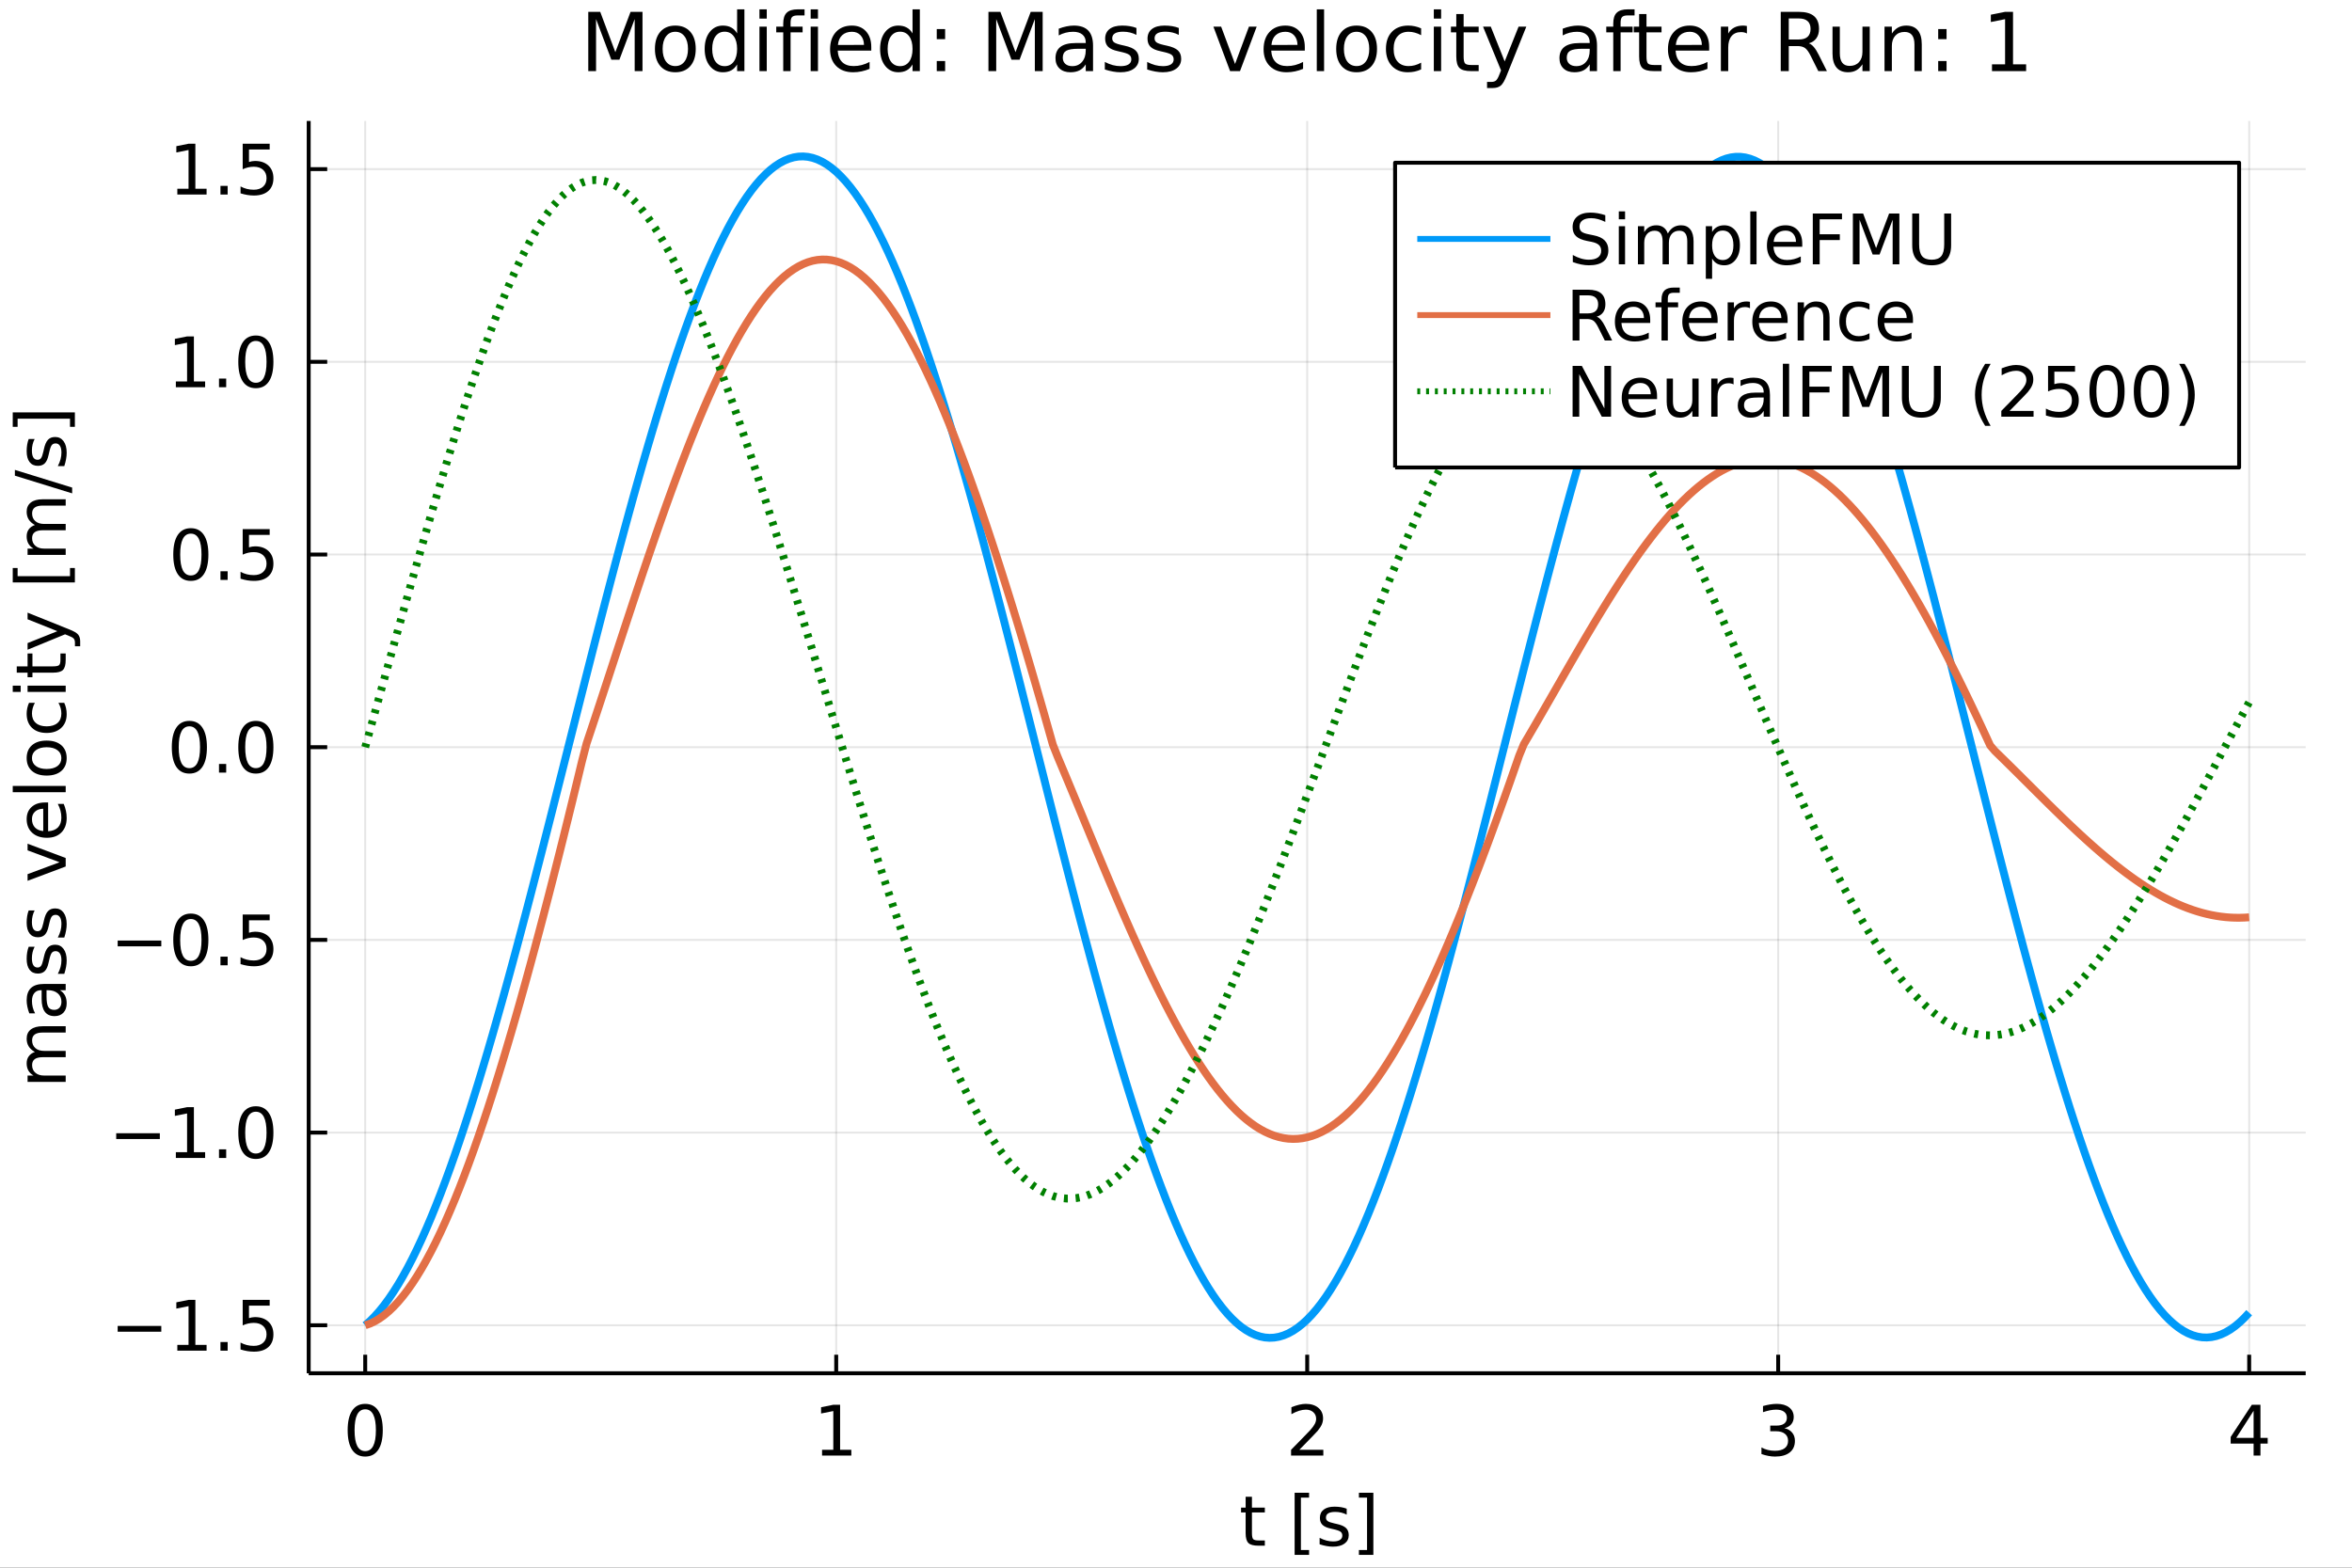 <?xml version="1.0" encoding="utf-8"?>
<svg xmlns="http://www.w3.org/2000/svg" xmlns:xlink="http://www.w3.org/1999/xlink" width="600" height="400" viewBox="0 0 2400 1600">
<rect x="0" y="0" width="2400" height="1600" fill="#333333" stroke="none"/>
<defs>
  <clipPath id="clip610">
    <rect x="0" y="0" width="2400" height="1600"/>
  </clipPath>
</defs>
<path clip-path="url(#clip610)" d="
M0 1600 L2400 1600 L2400 0 L0 0  Z
  " fill="#ffffff" fill-rule="evenodd" fill-opacity="1"/>
<defs>
  <clipPath id="clip611">
    <rect x="480" y="0" width="1681" height="1600"/>
  </clipPath>
</defs>
<path clip-path="url(#clip610)" d="
M314.996 1401.58 L2352.76 1401.58 L2352.76 123.472 L314.996 123.472  Z
  " fill="#ffffff" fill-rule="evenodd" fill-opacity="1"/>
<defs>
  <clipPath id="clip612">
    <rect x="314" y="123" width="2039" height="1279"/>
  </clipPath>
</defs>
<polyline clip-path="url(#clip612)" style="stroke:#000000; stroke-linecap:butt; stroke-linejoin:round; stroke-width:2; stroke-opacity:0.1; fill:none" points="
  372.668,1401.58 372.668,123.472 
  "/>
<polyline clip-path="url(#clip612)" style="stroke:#000000; stroke-linecap:butt; stroke-linejoin:round; stroke-width:2; stroke-opacity:0.1; fill:none" points="
  853.272,1401.58 853.272,123.472 
  "/>
<polyline clip-path="url(#clip612)" style="stroke:#000000; stroke-linecap:butt; stroke-linejoin:round; stroke-width:2; stroke-opacity:0.1; fill:none" points="
  1333.88,1401.58 1333.88,123.472 
  "/>
<polyline clip-path="url(#clip612)" style="stroke:#000000; stroke-linecap:butt; stroke-linejoin:round; stroke-width:2; stroke-opacity:0.1; fill:none" points="
  1814.48,1401.58 1814.48,123.472 
  "/>
<polyline clip-path="url(#clip612)" style="stroke:#000000; stroke-linecap:butt; stroke-linejoin:round; stroke-width:2; stroke-opacity:0.1; fill:none" points="
  2295.08,1401.58 2295.08,123.472 
  "/>
<polyline clip-path="url(#clip610)" style="stroke:#000000; stroke-linecap:butt; stroke-linejoin:round; stroke-width:4; stroke-opacity:1; fill:none" points="
  314.996,1401.58 2352.76,1401.58 
  "/>
<polyline clip-path="url(#clip610)" style="stroke:#000000; stroke-linecap:butt; stroke-linejoin:round; stroke-width:4; stroke-opacity:1; fill:none" points="
  372.668,1401.58 372.668,1382.68 
  "/>
<polyline clip-path="url(#clip610)" style="stroke:#000000; stroke-linecap:butt; stroke-linejoin:round; stroke-width:4; stroke-opacity:1; fill:none" points="
  853.272,1401.58 853.272,1382.68 
  "/>
<polyline clip-path="url(#clip610)" style="stroke:#000000; stroke-linecap:butt; stroke-linejoin:round; stroke-width:4; stroke-opacity:1; fill:none" points="
  1333.88,1401.58 1333.88,1382.68 
  "/>
<polyline clip-path="url(#clip610)" style="stroke:#000000; stroke-linecap:butt; stroke-linejoin:round; stroke-width:4; stroke-opacity:1; fill:none" points="
  1814.48,1401.58 1814.48,1382.68 
  "/>
<polyline clip-path="url(#clip610)" style="stroke:#000000; stroke-linecap:butt; stroke-linejoin:round; stroke-width:4; stroke-opacity:1; fill:none" points="
  2295.08,1401.58 2295.08,1382.68 
  "/>
<path clip-path="url(#clip610)" d="M372.668 1438.36 Q367.252 1438.36 364.509 1443.71 Q361.8 1449.02 361.8 1459.71 Q361.8 1470.37 364.509 1475.72 Q367.252 1481.03 372.668 1481.03 Q378.12 1481.03 380.828 1475.72 Q383.571 1470.37 383.571 1459.71 Q383.571 1449.02 380.828 1443.71 Q378.12 1438.36 372.668 1438.36 M372.668 1432.8 Q381.384 1432.8 385.967 1439.71 Q390.585 1446.59 390.585 1459.71 Q390.585 1472.8 385.967 1479.71 Q381.384 1486.59 372.668 1486.59 Q363.953 1486.59 359.335 1479.71 Q354.752 1472.8 354.752 1459.71 Q354.752 1446.59 359.335 1439.71 Q363.953 1432.8 372.668 1432.8 Z" fill="#000000" fill-rule="evenodd" fill-opacity="1" /><path clip-path="url(#clip610)" d="M838.845 1479.68 L850.303 1479.68 L850.303 1440.13 L837.838 1442.63 L837.838 1436.24 L850.234 1433.74 L857.248 1433.74 L857.248 1479.68 L868.706 1479.68 L868.706 1485.58 L838.845 1485.58 L838.845 1479.68 Z" fill="#000000" fill-rule="evenodd" fill-opacity="1" /><path clip-path="url(#clip610)" d="M1325.86 1479.68 L1350.33 1479.68 L1350.33 1485.58 L1317.42 1485.58 L1317.42 1479.68 Q1321.41 1475.55 1328.29 1468.6 Q1335.2 1461.62 1336.97 1459.61 Q1340.33 1455.82 1341.65 1453.22 Q1343.01 1450.58 1343.01 1448.05 Q1343.01 1443.91 1340.09 1441.31 Q1337.21 1438.71 1332.56 1438.71 Q1329.26 1438.71 1325.58 1439.85 Q1321.93 1441 1317.76 1443.32 L1317.76 1436.24 Q1322 1434.54 1325.68 1433.67 Q1329.36 1432.8 1332.42 1432.8 Q1340.47 1432.8 1345.26 1436.83 Q1350.06 1440.86 1350.06 1447.59 Q1350.06 1450.79 1348.84 1453.67 Q1347.66 1456.52 1344.5 1460.41 Q1343.63 1461.41 1338.98 1466.24 Q1334.33 1471.03 1325.86 1479.68 Z" fill="#000000" fill-rule="evenodd" fill-opacity="1" /><path clip-path="url(#clip610)" d="M1820.85 1457.63 Q1825.89 1458.7 1828.7 1462.11 Q1831.55 1465.51 1831.55 1470.51 Q1831.55 1478.18 1826.27 1482.39 Q1820.99 1486.59 1811.27 1486.59 Q1808 1486.59 1804.53 1485.93 Q1801.09 1485.3 1797.41 1484.02 L1797.41 1477.25 Q1800.33 1478.95 1803.8 1479.82 Q1807.27 1480.68 1811.06 1480.68 Q1817.66 1480.68 1821.09 1478.08 Q1824.57 1475.48 1824.57 1470.51 Q1824.57 1465.93 1821.34 1463.36 Q1818.14 1460.75 1812.41 1460.75 L1806.37 1460.75 L1806.37 1454.99 L1812.69 1454.99 Q1817.87 1454.99 1820.61 1452.94 Q1823.35 1450.86 1823.35 1446.97 Q1823.35 1442.98 1820.5 1440.86 Q1817.69 1438.71 1812.41 1438.71 Q1809.53 1438.71 1806.23 1439.33 Q1802.93 1439.96 1798.98 1441.27 L1798.98 1435.02 Q1802.97 1433.91 1806.44 1433.36 Q1809.95 1432.8 1813.04 1432.8 Q1821.02 1432.8 1825.68 1436.45 Q1830.33 1440.06 1830.33 1446.24 Q1830.33 1450.55 1827.87 1453.53 Q1825.4 1456.48 1820.85 1457.63 Z" fill="#000000" fill-rule="evenodd" fill-opacity="1" /><path clip-path="url(#clip610)" d="M2299.6 1439.85 L2281.89 1467.52 L2299.6 1467.52 L2299.6 1439.85 M2297.76 1433.74 L2306.58 1433.74 L2306.58 1467.52 L2313.97 1467.52 L2313.97 1473.36 L2306.58 1473.36 L2306.58 1485.58 L2299.6 1485.58 L2299.6 1473.36 L2276.19 1473.36 L2276.19 1466.59 L2297.76 1433.74 Z" fill="#000000" fill-rule="evenodd" fill-opacity="1" /><path clip-path="url(#clip610)" d="M1277.49 1527.62 L1277.49 1538.66 L1290.65 1538.66 L1290.65 1543.62 L1277.49 1543.62 L1277.49 1564.74 Q1277.49 1569.49 1278.77 1570.85 Q1280.09 1572.2 1284.08 1572.2 L1290.65 1572.2 L1290.65 1577.55 L1284.08 1577.55 Q1276.69 1577.55 1273.88 1574.8 Q1271.06 1572.03 1271.06 1564.74 L1271.06 1543.62 L1266.38 1543.62 L1266.38 1538.66 L1271.06 1538.66 L1271.06 1527.62 L1277.49 1527.62 Z" fill="#000000" fill-rule="evenodd" fill-opacity="1" /><path clip-path="url(#clip610)" d="M1321.06 1523.52 L1335.79 1523.52 L1335.79 1528.49 L1327.45 1528.49 L1327.45 1581.96 L1335.79 1581.96 L1335.79 1586.92 L1321.06 1586.92 L1321.06 1523.52 Z" fill="#000000" fill-rule="evenodd" fill-opacity="1" /><path clip-path="url(#clip610)" d="M1374.19 1539.8 L1374.19 1545.85 Q1371.48 1544.46 1368.56 1543.76 Q1365.65 1543.07 1362.52 1543.07 Q1357.76 1543.07 1355.37 1544.53 Q1353.01 1545.99 1353.01 1548.9 Q1353.01 1551.12 1354.71 1552.41 Q1356.41 1553.66 1361.55 1554.8 L1363.74 1555.29 Q1370.54 1556.75 1373.39 1559.42 Q1376.27 1562.06 1376.27 1566.82 Q1376.27 1572.24 1371.97 1575.4 Q1367.7 1578.55 1360.2 1578.55 Q1357.07 1578.55 1353.67 1577.93 Q1350.3 1577.34 1346.55 1576.12 L1346.55 1569.53 Q1350.09 1571.37 1353.53 1572.3 Q1356.97 1573.21 1360.33 1573.21 Q1364.85 1573.21 1367.28 1571.68 Q1369.71 1570.12 1369.71 1567.3 Q1369.71 1564.7 1367.94 1563.31 Q1366.2 1561.92 1360.26 1560.64 L1358.04 1560.12 Q1352.11 1558.87 1349.47 1556.3 Q1346.83 1553.69 1346.83 1549.18 Q1346.83 1543.69 1350.72 1540.71 Q1354.6 1537.72 1361.76 1537.72 Q1365.3 1537.72 1368.42 1538.24 Q1371.55 1538.76 1374.19 1539.8 Z" fill="#000000" fill-rule="evenodd" fill-opacity="1" /><path clip-path="url(#clip610)" d="M1401.38 1523.52 L1401.38 1586.92 L1386.65 1586.92 L1386.65 1581.96 L1394.95 1581.96 L1394.95 1528.49 L1386.65 1528.49 L1386.65 1523.52 L1401.38 1523.52 Z" fill="#000000" fill-rule="evenodd" fill-opacity="1" /><polyline clip-path="url(#clip612)" style="stroke:#000000; stroke-linecap:butt; stroke-linejoin:round; stroke-width:2; stroke-opacity:0.1; fill:none" points="
  314.996,1352.59 2352.76,1352.59 
  "/>
<polyline clip-path="url(#clip612)" style="stroke:#000000; stroke-linecap:butt; stroke-linejoin:round; stroke-width:2; stroke-opacity:0.1; fill:none" points="
  314.996,1155.93 2352.76,1155.93 
  "/>
<polyline clip-path="url(#clip612)" style="stroke:#000000; stroke-linecap:butt; stroke-linejoin:round; stroke-width:2; stroke-opacity:0.1; fill:none" points="
  314.996,959.265 2352.76,959.265 
  "/>
<polyline clip-path="url(#clip612)" style="stroke:#000000; stroke-linecap:butt; stroke-linejoin:round; stroke-width:2; stroke-opacity:0.1; fill:none" points="
  314.996,762.603 2352.76,762.603 
  "/>
<polyline clip-path="url(#clip612)" style="stroke:#000000; stroke-linecap:butt; stroke-linejoin:round; stroke-width:2; stroke-opacity:0.1; fill:none" points="
  314.996,565.941 2352.76,565.941 
  "/>
<polyline clip-path="url(#clip612)" style="stroke:#000000; stroke-linecap:butt; stroke-linejoin:round; stroke-width:2; stroke-opacity:0.1; fill:none" points="
  314.996,369.278 2352.76,369.278 
  "/>
<polyline clip-path="url(#clip612)" style="stroke:#000000; stroke-linecap:butt; stroke-linejoin:round; stroke-width:2; stroke-opacity:0.1; fill:none" points="
  314.996,172.616 2352.76,172.616 
  "/>
<polyline clip-path="url(#clip610)" style="stroke:#000000; stroke-linecap:butt; stroke-linejoin:round; stroke-width:4; stroke-opacity:1; fill:none" points="
  314.996,1401.58 314.996,123.472 
  "/>
<polyline clip-path="url(#clip610)" style="stroke:#000000; stroke-linecap:butt; stroke-linejoin:round; stroke-width:4; stroke-opacity:1; fill:none" points="
  314.996,1352.59 333.894,1352.59 
  "/>
<polyline clip-path="url(#clip610)" style="stroke:#000000; stroke-linecap:butt; stroke-linejoin:round; stroke-width:4; stroke-opacity:1; fill:none" points="
  314.996,1155.93 333.894,1155.93 
  "/>
<polyline clip-path="url(#clip610)" style="stroke:#000000; stroke-linecap:butt; stroke-linejoin:round; stroke-width:4; stroke-opacity:1; fill:none" points="
  314.996,959.265 333.894,959.265 
  "/>
<polyline clip-path="url(#clip610)" style="stroke:#000000; stroke-linecap:butt; stroke-linejoin:round; stroke-width:4; stroke-opacity:1; fill:none" points="
  314.996,762.603 333.894,762.603 
  "/>
<polyline clip-path="url(#clip610)" style="stroke:#000000; stroke-linecap:butt; stroke-linejoin:round; stroke-width:4; stroke-opacity:1; fill:none" points="
  314.996,565.941 333.894,565.941 
  "/>
<polyline clip-path="url(#clip610)" style="stroke:#000000; stroke-linecap:butt; stroke-linejoin:round; stroke-width:4; stroke-opacity:1; fill:none" points="
  314.996,369.278 333.894,369.278 
  "/>
<polyline clip-path="url(#clip610)" style="stroke:#000000; stroke-linecap:butt; stroke-linejoin:round; stroke-width:4; stroke-opacity:1; fill:none" points="
  314.996,172.616 333.894,172.616 
  "/>
<path clip-path="url(#clip610)" d="M120.073 1353.27 L164.587 1353.27 L164.587 1359.17 L120.073 1359.17 L120.073 1353.27 Z" fill="#000000" fill-rule="evenodd" fill-opacity="1" /><path clip-path="url(#clip610)" d="M180.941 1372.61 L192.399 1372.61 L192.399 1333.06 L179.934 1335.56 L179.934 1329.17 L192.33 1326.67 L199.344 1326.67 L199.344 1372.61 L210.802 1372.61 L210.802 1378.51 L180.941 1378.51 L180.941 1372.61 Z" fill="#000000" fill-rule="evenodd" fill-opacity="1" /><path clip-path="url(#clip610)" d="M224.968 1369.69 L232.295 1369.69 L232.295 1378.51 L224.968 1378.51 L224.968 1369.69 Z" fill="#000000" fill-rule="evenodd" fill-opacity="1" /><path clip-path="url(#clip610)" d="M247.642 1326.67 L275.177 1326.67 L275.177 1332.57 L254.066 1332.57 L254.066 1345.28 Q255.593 1344.76 257.121 1344.52 Q258.649 1344.24 260.177 1344.24 Q268.857 1344.24 273.927 1349 Q278.996 1353.75 278.996 1361.88 Q278.996 1370.25 273.788 1374.9 Q268.579 1379.52 259.1 1379.52 Q255.836 1379.52 252.434 1378.96 Q249.066 1378.41 245.454 1377.29 L245.454 1370.25 Q248.579 1371.95 251.913 1372.78 Q255.246 1373.61 258.961 1373.61 Q264.968 1373.61 268.475 1370.45 Q271.982 1367.29 271.982 1361.88 Q271.982 1356.46 268.475 1353.3 Q264.968 1350.14 258.961 1350.14 Q256.149 1350.14 253.336 1350.77 Q250.559 1351.39 247.642 1352.71 L247.642 1326.67 Z" fill="#000000" fill-rule="evenodd" fill-opacity="1" /><path clip-path="url(#clip610)" d="M118.58 1156.6 L163.094 1156.6 L163.094 1162.51 L118.58 1162.51 L118.58 1156.6 Z" fill="#000000" fill-rule="evenodd" fill-opacity="1" /><path clip-path="url(#clip610)" d="M179.448 1175.94 L190.906 1175.94 L190.906 1136.4 L178.441 1138.9 L178.441 1132.51 L190.837 1130.01 L197.851 1130.01 L197.851 1175.94 L209.309 1175.94 L209.309 1181.85 L179.448 1181.85 L179.448 1175.94 Z" fill="#000000" fill-rule="evenodd" fill-opacity="1" /><path clip-path="url(#clip610)" d="M223.475 1173.03 L230.802 1173.03 L230.802 1181.85 L223.475 1181.85 L223.475 1173.03 Z" fill="#000000" fill-rule="evenodd" fill-opacity="1" /><path clip-path="url(#clip610)" d="M261.079 1134.63 Q255.663 1134.63 252.92 1139.97 Q250.211 1145.28 250.211 1155.98 Q250.211 1166.64 252.92 1171.99 Q255.663 1177.3 261.079 1177.3 Q266.531 1177.3 269.239 1171.99 Q271.982 1166.64 271.982 1155.98 Q271.982 1145.28 269.239 1139.97 Q266.531 1134.63 261.079 1134.63 M261.079 1129.07 Q269.795 1129.07 274.378 1135.98 Q278.996 1142.85 278.996 1155.98 Q278.996 1169.07 274.378 1175.98 Q269.795 1182.85 261.079 1182.85 Q252.364 1182.85 247.746 1175.98 Q243.163 1169.07 243.163 1155.98 Q243.163 1142.85 247.746 1135.98 Q252.364 1129.07 261.079 1129.07 Z" fill="#000000" fill-rule="evenodd" fill-opacity="1" /><path clip-path="url(#clip610)" d="M120.073 959.942 L164.587 959.942 L164.587 965.845 L120.073 965.845 L120.073 959.942 Z" fill="#000000" fill-rule="evenodd" fill-opacity="1" /><path clip-path="url(#clip610)" d="M194.726 937.963 Q189.309 937.963 186.566 943.31 Q183.858 948.623 183.858 959.317 Q183.858 969.977 186.566 975.324 Q189.309 980.636 194.726 980.636 Q200.177 980.636 202.885 975.324 Q205.628 969.977 205.628 959.317 Q205.628 948.623 202.885 943.31 Q200.177 937.963 194.726 937.963 M194.726 932.407 Q203.441 932.407 208.024 939.317 Q212.642 946.192 212.642 959.317 Q212.642 972.407 208.024 979.317 Q203.441 986.192 194.726 986.192 Q186.01 986.192 181.392 979.317 Q176.809 972.407 176.809 959.317 Q176.809 946.192 181.392 939.317 Q186.01 932.407 194.726 932.407 Z" fill="#000000" fill-rule="evenodd" fill-opacity="1" /><path clip-path="url(#clip610)" d="M224.968 976.366 L232.295 976.366 L232.295 985.185 L224.968 985.185 L224.968 976.366 Z" fill="#000000" fill-rule="evenodd" fill-opacity="1" /><path clip-path="url(#clip610)" d="M247.642 933.345 L275.177 933.345 L275.177 939.248 L254.066 939.248 L254.066 951.956 Q255.593 951.435 257.121 951.192 Q258.649 950.914 260.177 950.914 Q268.857 950.914 273.927 955.671 Q278.996 960.428 278.996 968.553 Q278.996 976.921 273.788 981.574 Q268.579 986.192 259.1 986.192 Q255.836 986.192 252.434 985.636 Q249.066 985.081 245.454 983.97 L245.454 976.921 Q248.579 978.622 251.913 979.456 Q255.246 980.289 258.961 980.289 Q264.968 980.289 268.475 977.129 Q271.982 973.97 271.982 968.553 Q271.982 963.136 268.475 959.977 Q264.968 956.817 258.961 956.817 Q256.149 956.817 253.336 957.442 Q250.559 958.067 247.642 959.386 L247.642 933.345 Z" fill="#000000" fill-rule="evenodd" fill-opacity="1" /><path clip-path="url(#clip610)" d="M193.233 741.301 Q187.816 741.301 185.073 746.648 Q182.365 751.96 182.365 762.655 Q182.365 773.315 185.073 778.662 Q187.816 783.974 193.233 783.974 Q198.684 783.974 201.392 778.662 Q204.135 773.315 204.135 762.655 Q204.135 751.96 201.392 746.648 Q198.684 741.301 193.233 741.301 M193.233 735.745 Q201.948 735.745 206.531 742.655 Q211.149 749.53 211.149 762.655 Q211.149 775.745 206.531 782.655 Q201.948 789.53 193.233 789.53 Q184.517 789.53 179.899 782.655 Q175.316 775.745 175.316 762.655 Q175.316 749.53 179.899 742.655 Q184.517 735.745 193.233 735.745 Z" fill="#000000" fill-rule="evenodd" fill-opacity="1" /><path clip-path="url(#clip610)" d="M223.475 779.703 L230.802 779.703 L230.802 788.523 L223.475 788.523 L223.475 779.703 Z" fill="#000000" fill-rule="evenodd" fill-opacity="1" /><path clip-path="url(#clip610)" d="M261.079 741.301 Q255.663 741.301 252.92 746.648 Q250.211 751.96 250.211 762.655 Q250.211 773.315 252.92 778.662 Q255.663 783.974 261.079 783.974 Q266.531 783.974 269.239 778.662 Q271.982 773.315 271.982 762.655 Q271.982 751.96 269.239 746.648 Q266.531 741.301 261.079 741.301 M261.079 735.745 Q269.795 735.745 274.378 742.655 Q278.996 749.53 278.996 762.655 Q278.996 775.745 274.378 782.655 Q269.795 789.53 261.079 789.53 Q252.364 789.53 247.746 782.655 Q243.163 775.745 243.163 762.655 Q243.163 749.53 247.746 742.655 Q252.364 735.745 261.079 735.745 Z" fill="#000000" fill-rule="evenodd" fill-opacity="1" /><path clip-path="url(#clip610)" d="M194.726 544.639 Q189.309 544.639 186.566 549.986 Q183.858 555.298 183.858 565.993 Q183.858 576.652 186.566 582 Q189.309 587.312 194.726 587.312 Q200.177 587.312 202.885 582 Q205.628 576.652 205.628 565.993 Q205.628 555.298 202.885 549.986 Q200.177 544.639 194.726 544.639 M194.726 539.083 Q203.441 539.083 208.024 545.993 Q212.642 552.868 212.642 565.993 Q212.642 579.083 208.024 585.993 Q203.441 592.868 194.726 592.868 Q186.01 592.868 181.392 585.993 Q176.809 579.083 176.809 565.993 Q176.809 552.868 181.392 545.993 Q186.01 539.083 194.726 539.083 Z" fill="#000000" fill-rule="evenodd" fill-opacity="1" /><path clip-path="url(#clip610)" d="M224.968 583.041 L232.295 583.041 L232.295 591.861 L224.968 591.861 L224.968 583.041 Z" fill="#000000" fill-rule="evenodd" fill-opacity="1" /><path clip-path="url(#clip610)" d="M247.642 540.021 L275.177 540.021 L275.177 545.923 L254.066 545.923 L254.066 558.632 Q255.593 558.111 257.121 557.868 Q258.649 557.59 260.177 557.59 Q268.857 557.59 273.927 562.347 Q278.996 567.104 278.996 575.229 Q278.996 583.597 273.788 588.25 Q268.579 592.868 259.1 592.868 Q255.836 592.868 252.434 592.312 Q249.066 591.756 245.454 590.645 L245.454 583.597 Q248.579 585.298 251.913 586.131 Q255.246 586.965 258.961 586.965 Q264.968 586.965 268.475 583.805 Q271.982 580.645 271.982 575.229 Q271.982 569.812 268.475 566.652 Q264.968 563.493 258.961 563.493 Q256.149 563.493 253.336 564.118 Q250.559 564.743 247.642 566.062 L247.642 540.021 Z" fill="#000000" fill-rule="evenodd" fill-opacity="1" /><path clip-path="url(#clip610)" d="M179.448 389.296 L190.906 389.296 L190.906 349.747 L178.441 352.247 L178.441 345.858 L190.837 343.358 L197.851 343.358 L197.851 389.296 L209.309 389.296 L209.309 395.198 L179.448 395.198 L179.448 389.296 Z" fill="#000000" fill-rule="evenodd" fill-opacity="1" /><path clip-path="url(#clip610)" d="M223.475 386.379 L230.802 386.379 L230.802 395.198 L223.475 395.198 L223.475 386.379 Z" fill="#000000" fill-rule="evenodd" fill-opacity="1" /><path clip-path="url(#clip610)" d="M261.079 347.976 Q255.663 347.976 252.92 353.324 Q250.211 358.636 250.211 369.331 Q250.211 379.99 252.92 385.337 Q255.663 390.65 261.079 390.65 Q266.531 390.65 269.239 385.337 Q271.982 379.99 271.982 369.331 Q271.982 358.636 269.239 353.324 Q266.531 347.976 261.079 347.976 M261.079 342.421 Q269.795 342.421 274.378 349.331 Q278.996 356.206 278.996 369.331 Q278.996 382.421 274.378 389.33 Q269.795 396.205 261.079 396.205 Q252.364 396.205 247.746 389.33 Q243.163 382.421 243.163 369.331 Q243.163 356.206 247.746 349.331 Q252.364 342.421 261.079 342.421 Z" fill="#000000" fill-rule="evenodd" fill-opacity="1" /><path clip-path="url(#clip610)" d="M180.941 192.634 L192.399 192.634 L192.399 153.085 L179.934 155.585 L179.934 149.196 L192.33 146.696 L199.344 146.696 L199.344 192.634 L210.802 192.634 L210.802 198.536 L180.941 198.536 L180.941 192.634 Z" fill="#000000" fill-rule="evenodd" fill-opacity="1" /><path clip-path="url(#clip610)" d="M224.968 189.717 L232.295 189.717 L232.295 198.536 L224.968 198.536 L224.968 189.717 Z" fill="#000000" fill-rule="evenodd" fill-opacity="1" /><path clip-path="url(#clip610)" d="M247.642 146.696 L275.177 146.696 L275.177 152.599 L254.066 152.599 L254.066 165.307 Q255.593 164.786 257.121 164.543 Q258.649 164.266 260.177 164.266 Q268.857 164.266 273.927 169.023 Q278.996 173.779 278.996 181.904 Q278.996 190.272 273.788 194.925 Q268.579 199.543 259.1 199.543 Q255.836 199.543 252.434 198.988 Q249.066 198.432 245.454 197.321 L245.454 190.272 Q248.579 191.974 251.913 192.807 Q255.246 193.64 258.961 193.64 Q264.968 193.64 268.475 190.481 Q271.982 187.321 271.982 181.904 Q271.982 176.488 268.475 173.328 Q264.968 170.168 258.961 170.168 Q256.149 170.168 253.336 170.793 Q250.559 171.418 247.642 172.738 L247.642 146.696 Z" fill="#000000" fill-rule="evenodd" fill-opacity="1" /><path clip-path="url(#clip610)" d="M35.605 1073.64 Q31.299 1071.24 29.251 1067.91 Q27.202 1064.57 27.202 1060.06 Q27.202 1053.98 31.473 1050.68 Q35.709 1047.39 43.556 1047.39 L67.028 1047.39 L67.028 1053.81 L43.764 1053.81 Q38.174 1053.81 35.466 1055.79 Q32.758 1057.77 32.758 1061.83 Q32.758 1066.8 36.056 1069.68 Q39.355 1072.56 45.049 1072.56 L67.028 1072.56 L67.028 1078.98 L43.764 1078.98 Q38.139 1078.98 35.466 1080.96 Q32.758 1082.94 32.758 1087.07 Q32.758 1091.97 36.091 1094.85 Q39.389 1097.73 45.049 1097.73 L67.028 1097.73 L67.028 1104.16 L28.14 1104.16 L28.14 1097.73 L34.181 1097.73 Q30.605 1095.55 28.903 1092.49 Q27.202 1089.43 27.202 1085.23 Q27.202 1081 29.355 1078.05 Q31.508 1075.06 35.605 1073.64 Z" fill="#000000" fill-rule="evenodd" fill-opacity="1" /><path clip-path="url(#clip610)" d="M47.48 1016.97 Q47.48 1024.71 49.251 1027.7 Q51.021 1030.68 55.292 1030.68 Q58.695 1030.68 60.709 1028.46 Q62.688 1026.21 62.688 1022.35 Q62.688 1017.04 58.938 1013.84 Q55.153 1010.61 48.903 1010.61 L47.48 1010.61 L47.48 1016.97 M44.841 1004.23 L67.028 1004.23 L67.028 1010.61 L61.125 1010.61 Q64.667 1012.8 66.368 1016.07 Q68.035 1019.33 68.035 1024.05 Q68.035 1030.02 64.702 1033.57 Q61.334 1037.07 55.709 1037.07 Q49.146 1037.07 45.813 1032.7 Q42.48 1028.29 42.48 1019.57 L42.48 1010.61 L41.855 1010.61 Q37.445 1010.61 35.049 1013.53 Q32.619 1016.41 32.619 1021.66 Q32.619 1024.99 33.417 1028.15 Q34.216 1031.31 35.813 1034.23 L29.91 1034.23 Q28.556 1030.72 27.896 1027.42 Q27.202 1024.12 27.202 1021 Q27.202 1012.56 31.577 1008.39 Q35.952 1004.23 44.841 1004.23 Z" fill="#000000" fill-rule="evenodd" fill-opacity="1" /><path clip-path="url(#clip610)" d="M29.285 966.275 L35.327 966.275 Q33.938 968.983 33.244 971.9 Q32.549 974.817 32.549 977.941 Q32.549 982.698 34.008 985.094 Q35.466 987.455 38.383 987.455 Q40.605 987.455 41.889 985.754 Q43.139 984.053 44.285 978.914 L44.771 976.726 Q46.23 969.921 48.903 967.073 Q51.542 964.192 56.299 964.192 Q61.716 964.192 64.875 968.497 Q68.035 972.768 68.035 980.268 Q68.035 983.393 67.41 986.796 Q66.82 990.164 65.605 993.914 L59.007 993.914 Q60.848 990.372 61.785 986.935 Q62.688 983.497 62.688 980.129 Q62.688 975.615 61.16 973.185 Q59.598 970.754 56.785 970.754 Q54.181 970.754 52.792 972.525 Q51.403 974.261 50.118 980.198 L49.598 982.421 Q48.348 988.358 45.778 990.997 Q43.174 993.636 38.66 993.636 Q33.174 993.636 30.188 989.747 Q27.202 985.858 27.202 978.705 Q27.202 975.164 27.723 972.039 Q28.244 968.914 29.285 966.275 Z" fill="#000000" fill-rule="evenodd" fill-opacity="1" /><path clip-path="url(#clip610)" d="M29.285 929.226 L35.327 929.226 Q33.938 931.935 33.244 934.851 Q32.549 937.768 32.549 940.893 Q32.549 945.65 34.008 948.046 Q35.466 950.407 38.383 950.407 Q40.605 950.407 41.889 948.706 Q43.139 947.004 44.285 941.865 L44.771 939.678 Q46.23 932.872 48.903 930.025 Q51.542 927.143 56.299 927.143 Q61.716 927.143 64.875 931.449 Q68.035 935.72 68.035 943.219 Q68.035 946.344 67.41 949.747 Q66.82 953.115 65.605 956.865 L59.007 956.865 Q60.848 953.324 61.785 949.886 Q62.688 946.449 62.688 943.081 Q62.688 938.567 61.16 936.136 Q59.598 933.706 56.785 933.706 Q54.181 933.706 52.792 935.476 Q51.403 937.213 50.118 943.15 L49.598 945.372 Q48.348 951.31 45.778 953.949 Q43.174 956.587 38.66 956.587 Q33.174 956.587 30.188 952.699 Q27.202 948.81 27.202 941.657 Q27.202 938.115 27.723 934.99 Q28.244 931.865 29.285 929.226 Z" fill="#000000" fill-rule="evenodd" fill-opacity="1" /><path clip-path="url(#clip610)" d="M28.14 898.949 L28.14 892.178 L60.778 880.025 L28.14 867.873 L28.14 861.102 L67.028 875.685 L67.028 884.366 L28.14 898.949 Z" fill="#000000" fill-rule="evenodd" fill-opacity="1" /><path clip-path="url(#clip610)" d="M45.987 819.019 L49.112 819.019 L49.112 848.394 Q55.709 847.977 59.181 844.435 Q62.618 840.859 62.618 834.505 Q62.618 830.824 61.716 827.387 Q60.813 823.915 59.007 820.512 L65.049 820.512 Q66.507 823.949 67.271 827.56 Q68.035 831.171 68.035 834.887 Q68.035 844.192 62.618 849.644 Q57.202 855.06 47.966 855.06 Q38.417 855.06 32.827 849.921 Q27.202 844.748 27.202 835.998 Q27.202 828.151 32.271 823.602 Q37.306 819.019 45.987 819.019 M44.112 825.408 Q38.869 825.477 35.744 828.359 Q32.619 831.206 32.619 835.928 Q32.619 841.276 35.639 844.505 Q38.66 847.699 44.146 848.185 L44.112 825.408 Z" fill="#000000" fill-rule="evenodd" fill-opacity="1" /><path clip-path="url(#clip610)" d="M13.001 808.533 L13.001 802.144 L67.028 802.144 L67.028 808.533 L13.001 808.533 Z" fill="#000000" fill-rule="evenodd" fill-opacity="1" /><path clip-path="url(#clip610)" d="M32.619 773.706 Q32.619 778.845 36.646 781.831 Q40.639 784.818 47.618 784.818 Q54.598 784.818 58.625 781.866 Q62.618 778.88 62.618 773.706 Q62.618 768.602 58.591 765.616 Q54.563 762.63 47.618 762.63 Q40.709 762.63 36.681 765.616 Q32.619 768.602 32.619 773.706 M27.202 773.706 Q27.202 765.373 32.619 760.616 Q38.035 755.859 47.618 755.859 Q57.167 755.859 62.618 760.616 Q68.035 765.373 68.035 773.706 Q68.035 782.074 62.618 786.831 Q57.167 791.554 47.618 791.554 Q38.035 791.554 32.619 786.831 Q27.202 782.074 27.202 773.706 Z" fill="#000000" fill-rule="evenodd" fill-opacity="1" /><path clip-path="url(#clip610)" d="M29.633 717.283 L35.605 717.283 Q34.112 719.991 33.383 722.735 Q32.619 725.443 32.619 728.221 Q32.619 734.436 36.577 737.873 Q40.501 741.311 47.618 741.311 Q54.737 741.311 58.695 737.873 Q62.618 734.436 62.618 728.221 Q62.618 725.443 61.889 722.735 Q61.125 719.991 59.632 717.283 L65.535 717.283 Q66.785 719.957 67.41 722.839 Q68.035 725.686 68.035 728.915 Q68.035 737.7 62.514 742.873 Q56.993 748.047 47.618 748.047 Q38.105 748.047 32.653 742.839 Q27.202 737.596 27.202 728.498 Q27.202 725.547 27.827 722.735 Q28.417 719.922 29.633 717.283 Z" fill="#000000" fill-rule="evenodd" fill-opacity="1" /><path clip-path="url(#clip610)" d="M28.14 706.172 L28.14 699.783 L67.028 699.783 L67.028 706.172 L28.14 706.172 M13.001 706.172 L13.001 699.783 L21.091 699.783 L21.091 706.172 L13.001 706.172 Z" fill="#000000" fill-rule="evenodd" fill-opacity="1" /><path clip-path="url(#clip610)" d="M17.098 680.096 L28.14 680.096 L28.14 666.936 L33.105 666.936 L33.105 680.096 L54.216 680.096 Q58.973 680.096 60.327 678.811 Q61.681 677.492 61.681 673.499 L61.681 666.936 L67.028 666.936 L67.028 673.499 Q67.028 680.894 64.285 683.707 Q61.507 686.519 54.216 686.519 L33.105 686.519 L33.105 691.207 L28.14 691.207 L28.14 686.519 L17.098 686.519 L17.098 680.096 Z" fill="#000000" fill-rule="evenodd" fill-opacity="1" /><path clip-path="url(#clip610)" d="M70.639 642.353 Q77.584 645.061 79.702 647.631 Q81.82 650.2 81.82 654.506 L81.82 659.61 L76.473 659.61 L76.473 655.86 Q76.473 653.221 75.223 651.763 Q73.973 650.304 69.32 648.534 L66.403 647.388 L28.14 663.117 L28.14 656.346 L58.556 644.193 L28.14 632.041 L28.14 625.27 L70.639 642.353 Z" fill="#000000" fill-rule="evenodd" fill-opacity="1" /><path clip-path="url(#clip610)" d="M13.001 594.437 L13.001 579.714 L17.966 579.714 L17.966 588.048 L71.438 588.048 L71.438 579.714 L76.403 579.714 L76.403 594.437 L13.001 594.437 Z" fill="#000000" fill-rule="evenodd" fill-opacity="1" /><path clip-path="url(#clip610)" d="M35.605 535.826 Q31.299 533.43 29.251 530.097 Q27.202 526.763 27.202 522.249 Q27.202 516.173 31.473 512.875 Q35.709 509.576 43.556 509.576 L67.028 509.576 L67.028 516 L43.764 516 Q38.174 516 35.466 517.979 Q32.758 519.958 32.758 524.02 Q32.758 528.986 36.056 531.867 Q39.355 534.749 45.049 534.749 L67.028 534.749 L67.028 541.173 L43.764 541.173 Q38.139 541.173 35.466 543.152 Q32.758 545.131 32.758 549.263 Q32.758 554.159 36.091 557.041 Q39.389 559.923 45.049 559.923 L67.028 559.923 L67.028 566.346 L28.14 566.346 L28.14 559.923 L34.181 559.923 Q30.605 557.735 28.903 554.68 Q27.202 551.624 27.202 547.423 Q27.202 543.187 29.355 540.236 Q31.508 537.249 35.605 535.826 Z" fill="#000000" fill-rule="evenodd" fill-opacity="1" /><path clip-path="url(#clip610)" d="M15.188 485.479 L15.188 479.576 L73.625 497.632 L73.625 503.534 L15.188 485.479 Z" fill="#000000" fill-rule="evenodd" fill-opacity="1" /><path clip-path="url(#clip610)" d="M29.285 448.083 L35.327 448.083 Q33.938 450.792 33.244 453.708 Q32.549 456.625 32.549 459.75 Q32.549 464.507 34.008 466.903 Q35.466 469.264 38.383 469.264 Q40.605 469.264 41.889 467.562 Q43.139 465.861 44.285 460.722 L44.771 458.535 Q46.23 451.729 48.903 448.882 Q51.542 446 56.299 446 Q61.716 446 64.875 450.305 Q68.035 454.576 68.035 462.076 Q68.035 465.201 67.41 468.604 Q66.82 471.972 65.605 475.722 L59.007 475.722 Q60.848 472.18 61.785 468.743 Q62.688 465.305 62.688 461.937 Q62.688 457.423 61.16 454.993 Q59.598 452.562 56.785 452.562 Q54.181 452.562 52.792 454.333 Q51.403 456.069 50.118 462.007 L49.598 464.229 Q48.348 470.166 45.778 472.805 Q43.174 475.444 38.66 475.444 Q33.174 475.444 30.188 471.555 Q27.202 467.666 27.202 460.514 Q27.202 456.972 27.723 453.847 Q28.244 450.722 29.285 448.083 Z" fill="#000000" fill-rule="evenodd" fill-opacity="1" /><path clip-path="url(#clip610)" d="M13.001 420.896 L76.403 420.896 L76.403 435.618 L71.438 435.618 L71.438 427.319 L17.966 427.319 L17.966 435.618 L13.001 435.618 L13.001 420.896 Z" fill="#000000" fill-rule="evenodd" fill-opacity="1" /><path clip-path="url(#clip610)" d="M600.277 12.096 L612.471 12.096 L627.905 53.253 L643.42 12.096 L655.613 12.096 L655.613 72.576 L647.633 72.576 L647.633 19.469 L632.037 60.95 L623.813 60.95 L608.217 19.469 L608.217 72.576 L600.277 72.576 L600.277 12.096 Z" fill="#000000" fill-rule="evenodd" fill-opacity="1" /><path clip-path="url(#clip610)" d="M689.114 32.431 Q683.118 32.431 679.635 37.131 Q676.151 41.789 676.151 49.931 Q676.151 58.074 679.594 62.773 Q683.078 67.431 689.114 67.431 Q695.069 67.431 698.552 62.732 Q702.036 58.033 702.036 49.931 Q702.036 41.87 698.552 37.171 Q695.069 32.431 689.114 32.431 M689.114 26.112 Q698.836 26.112 704.386 32.431 Q709.935 38.751 709.935 49.931 Q709.935 61.071 704.386 67.431 Q698.836 73.751 689.114 73.751 Q679.351 73.751 673.801 67.431 Q668.292 61.071 668.292 49.931 Q668.292 38.751 673.801 32.431 Q679.351 26.112 689.114 26.112 Z" fill="#000000" fill-rule="evenodd" fill-opacity="1" /><path clip-path="url(#clip610)" d="M752.146 34.092 L752.146 9.544 L759.599 9.544 L759.599 72.576 L752.146 72.576 L752.146 65.77 Q749.796 69.821 746.191 71.806 Q742.626 73.751 737.603 73.751 Q729.38 73.751 724.195 67.188 Q719.05 60.626 719.05 49.931 Q719.05 39.237 724.195 32.675 Q729.38 26.112 737.603 26.112 Q742.626 26.112 746.191 28.097 Q749.796 30.041 752.146 34.092 M726.747 49.931 Q726.747 58.155 730.109 62.854 Q733.512 67.512 739.426 67.512 Q745.34 67.512 748.743 62.854 Q752.146 58.155 752.146 49.931 Q752.146 41.708 748.743 37.05 Q745.34 32.35 739.426 32.35 Q733.512 32.35 730.109 37.05 Q726.747 41.708 726.747 49.931 Z" fill="#000000" fill-rule="evenodd" fill-opacity="1" /><path clip-path="url(#clip610)" d="M774.952 27.206 L782.406 27.206 L782.406 72.576 L774.952 72.576 L774.952 27.206 M774.952 9.544 L782.406 9.544 L782.406 18.983 L774.952 18.983 L774.952 9.544 Z" fill="#000000" fill-rule="evenodd" fill-opacity="1" /><path clip-path="url(#clip610)" d="M820.971 9.544 L820.971 15.742 L813.841 15.742 Q809.831 15.742 808.251 17.362 Q806.712 18.983 806.712 23.195 L806.712 27.206 L818.986 27.206 L818.986 32.999 L806.712 32.999 L806.712 72.576 L799.217 72.576 L799.217 32.999 L792.088 32.999 L792.088 27.206 L799.217 27.206 L799.217 24.046 Q799.217 16.471 802.742 13.028 Q806.266 9.544 813.922 9.544 L820.971 9.544 Z" fill="#000000" fill-rule="evenodd" fill-opacity="1" /><path clip-path="url(#clip610)" d="M827.209 27.206 L834.663 27.206 L834.663 72.576 L827.209 72.576 L827.209 27.206 M827.209 9.544 L834.663 9.544 L834.663 18.983 L827.209 18.983 L827.209 9.544 Z" fill="#000000" fill-rule="evenodd" fill-opacity="1" /><path clip-path="url(#clip610)" d="M889.066 48.028 L889.066 51.673 L854.796 51.673 Q855.282 59.37 859.414 63.421 Q863.586 67.431 870.999 67.431 Q875.293 67.431 879.304 66.378 Q883.355 65.325 887.325 63.218 L887.325 70.267 Q883.314 71.968 879.101 72.86 Q874.888 73.751 870.554 73.751 Q859.697 73.751 853.337 67.431 Q847.018 61.112 847.018 50.337 Q847.018 39.197 853.013 32.675 Q859.049 26.112 869.257 26.112 Q878.413 26.112 883.719 32.026 Q889.066 37.9 889.066 48.028 M881.613 45.84 Q881.532 39.723 878.169 36.077 Q874.848 32.431 869.338 32.431 Q863.1 32.431 859.333 35.956 Q855.606 39.48 855.039 45.88 L881.613 45.84 Z" fill="#000000" fill-rule="evenodd" fill-opacity="1" /><path clip-path="url(#clip610)" d="M931.155 34.092 L931.155 9.544 L938.609 9.544 L938.609 72.576 L931.155 72.576 L931.155 65.77 Q928.806 69.821 925.2 71.806 Q921.636 73.751 916.613 73.751 Q908.389 73.751 903.204 67.188 Q898.059 60.626 898.059 49.931 Q898.059 39.237 903.204 32.675 Q908.389 26.112 916.613 26.112 Q921.636 26.112 925.2 28.097 Q928.806 30.041 931.155 34.092 M905.756 49.931 Q905.756 58.155 909.118 62.854 Q912.521 67.512 918.435 67.512 Q924.35 67.512 927.753 62.854 Q931.155 58.155 931.155 49.931 Q931.155 41.708 927.753 37.05 Q924.35 32.35 918.435 32.35 Q912.521 32.35 909.118 37.05 Q905.756 41.708 905.756 49.931 Z" fill="#000000" fill-rule="evenodd" fill-opacity="1" /><path clip-path="url(#clip610)" d="M955.866 62.287 L964.413 62.287 L964.413 72.576 L955.866 72.576 L955.866 62.287 M955.866 29.677 L964.413 29.677 L964.413 39.966 L955.866 39.966 L955.866 29.677 Z" fill="#000000" fill-rule="evenodd" fill-opacity="1" /><path clip-path="url(#clip610)" d="M1008.61 12.096 L1020.8 12.096 L1036.24 53.253 L1051.75 12.096 L1063.94 12.096 L1063.94 72.576 L1055.96 72.576 L1055.96 19.469 L1040.37 60.95 L1032.14 60.95 L1016.55 19.469 L1016.55 72.576 L1008.61 72.576 L1008.61 12.096 Z" fill="#000000" fill-rule="evenodd" fill-opacity="1" /><path clip-path="url(#clip610)" d="M1100.48 49.769 Q1091.45 49.769 1087.97 51.835 Q1084.48 53.901 1084.48 58.884 Q1084.48 62.854 1087.07 65.203 Q1089.71 67.512 1094.2 67.512 Q1100.4 67.512 1104.13 63.137 Q1107.9 58.722 1107.9 51.43 L1107.9 49.769 L1100.48 49.769 M1115.35 46.691 L1115.35 72.576 L1107.9 72.576 L1107.9 65.689 Q1105.34 69.821 1101.54 71.806 Q1097.73 73.751 1092.22 73.751 Q1085.25 73.751 1081.12 69.862 Q1077.03 65.933 1077.03 59.37 Q1077.03 51.714 1082.13 47.825 Q1087.28 43.936 1097.44 43.936 L1107.9 43.936 L1107.9 43.207 Q1107.9 38.062 1104.49 35.267 Q1101.13 32.431 1095.01 32.431 Q1091.13 32.431 1087.44 33.363 Q1083.75 34.295 1080.35 36.158 L1080.35 29.272 Q1084.44 27.692 1088.29 26.922 Q1092.14 26.112 1095.78 26.112 Q1105.63 26.112 1110.49 31.216 Q1115.35 36.32 1115.35 46.691 Z" fill="#000000" fill-rule="evenodd" fill-opacity="1" /><path clip-path="url(#clip610)" d="M1159.63 28.543 L1159.63 35.591 Q1156.47 33.971 1153.06 33.161 Q1149.66 32.35 1146.02 32.35 Q1140.47 32.35 1137.67 34.052 Q1134.92 35.753 1134.92 39.156 Q1134.92 41.749 1136.9 43.248 Q1138.89 44.706 1144.88 46.043 L1147.43 46.61 Q1155.37 48.311 1158.69 51.43 Q1162.06 54.509 1162.06 60.059 Q1162.06 66.378 1157.03 70.064 Q1152.05 73.751 1143.3 73.751 Q1139.66 73.751 1135.69 73.022 Q1131.76 72.333 1127.38 70.915 L1127.38 63.218 Q1131.51 65.365 1135.52 66.459 Q1139.53 67.512 1143.46 67.512 Q1148.73 67.512 1151.56 65.73 Q1154.4 63.907 1154.4 60.626 Q1154.4 57.588 1152.33 55.967 Q1150.31 54.347 1143.38 52.848 L1140.79 52.24 Q1133.86 50.782 1130.78 47.785 Q1127.71 44.746 1127.71 39.48 Q1127.71 33.08 1132.24 29.596 Q1136.78 26.112 1145.12 26.112 Q1149.26 26.112 1152.9 26.72 Q1156.55 27.327 1159.63 28.543 Z" fill="#000000" fill-rule="evenodd" fill-opacity="1" /><path clip-path="url(#clip610)" d="M1202.85 28.543 L1202.85 35.591 Q1199.69 33.971 1196.29 33.161 Q1192.88 32.35 1189.24 32.35 Q1183.69 32.35 1180.89 34.052 Q1178.14 35.753 1178.14 39.156 Q1178.14 41.749 1180.12 43.248 Q1182.11 44.706 1188.1 46.043 L1190.66 46.61 Q1198.6 48.311 1201.92 51.43 Q1205.28 54.509 1205.28 60.059 Q1205.28 66.378 1200.26 70.064 Q1195.27 73.751 1186.52 73.751 Q1182.88 73.751 1178.91 73.022 Q1174.98 72.333 1170.6 70.915 L1170.6 63.218 Q1174.74 65.365 1178.75 66.459 Q1182.76 67.512 1186.69 67.512 Q1191.95 67.512 1194.79 65.73 Q1197.62 63.907 1197.62 60.626 Q1197.62 57.588 1195.56 55.967 Q1193.53 54.347 1186.61 52.848 L1184.01 52.24 Q1177.09 50.782 1174.01 47.785 Q1170.93 44.746 1170.93 39.48 Q1170.93 33.08 1175.47 29.596 Q1180 26.112 1188.35 26.112 Q1192.48 26.112 1196.12 26.72 Q1199.77 27.327 1202.85 28.543 Z" fill="#000000" fill-rule="evenodd" fill-opacity="1" /><path clip-path="url(#clip610)" d="M1238.17 27.206 L1246.07 27.206 L1260.25 65.284 L1274.43 27.206 L1282.33 27.206 L1265.31 72.576 L1255.19 72.576 L1238.17 27.206 Z" fill="#000000" fill-rule="evenodd" fill-opacity="1" /><path clip-path="url(#clip610)" d="M1331.43 48.028 L1331.43 51.673 L1297.15 51.673 Q1297.64 59.37 1301.77 63.421 Q1305.94 67.431 1313.36 67.431 Q1317.65 67.431 1321.66 66.378 Q1325.71 65.325 1329.68 63.218 L1329.68 70.267 Q1325.67 71.968 1321.46 72.86 Q1317.25 73.751 1312.91 73.751 Q1302.06 73.751 1295.7 67.431 Q1289.38 61.112 1289.38 50.337 Q1289.38 39.197 1295.37 32.675 Q1301.41 26.112 1311.62 26.112 Q1320.77 26.112 1326.08 32.026 Q1331.43 37.9 1331.43 48.028 M1323.97 45.84 Q1323.89 39.723 1320.53 36.077 Q1317.21 32.431 1311.7 32.431 Q1305.46 32.431 1301.69 35.956 Q1297.96 39.48 1297.4 45.88 L1323.97 45.84 Z" fill="#000000" fill-rule="evenodd" fill-opacity="1" /><path clip-path="url(#clip610)" d="M1343.66 9.544 L1351.11 9.544 L1351.11 72.576 L1343.66 72.576 L1343.66 9.544 Z" fill="#000000" fill-rule="evenodd" fill-opacity="1" /><path clip-path="url(#clip610)" d="M1384.29 32.431 Q1378.29 32.431 1374.81 37.131 Q1371.33 41.789 1371.33 49.931 Q1371.33 58.074 1374.77 62.773 Q1378.25 67.431 1384.29 67.431 Q1390.24 67.431 1393.73 62.732 Q1397.21 58.033 1397.21 49.931 Q1397.21 41.87 1393.73 37.171 Q1390.24 32.431 1384.29 32.431 M1384.29 26.112 Q1394.01 26.112 1399.56 32.431 Q1405.11 38.751 1405.11 49.931 Q1405.11 61.071 1399.56 67.431 Q1394.01 73.751 1384.29 73.751 Q1374.53 73.751 1368.98 67.431 Q1363.47 61.071 1363.47 49.931 Q1363.47 38.751 1368.98 32.431 Q1374.53 26.112 1384.29 26.112 Z" fill="#000000" fill-rule="evenodd" fill-opacity="1" /><path clip-path="url(#clip610)" d="M1450.12 28.948 L1450.12 35.915 Q1446.96 34.173 1443.76 33.323 Q1440.6 32.431 1437.36 32.431 Q1430.11 32.431 1426.09 37.05 Q1422.08 41.627 1422.08 49.931 Q1422.08 58.236 1426.09 62.854 Q1430.11 67.431 1437.36 67.431 Q1440.6 67.431 1443.76 66.581 Q1446.96 65.689 1450.12 63.948 L1450.12 70.834 Q1447 72.292 1443.64 73.022 Q1440.31 73.751 1436.55 73.751 Q1426.3 73.751 1420.26 67.31 Q1414.23 60.869 1414.23 49.931 Q1414.23 38.832 1420.3 32.472 Q1426.42 26.112 1437.03 26.112 Q1440.48 26.112 1443.76 26.841 Q1447.04 27.53 1450.12 28.948 Z" fill="#000000" fill-rule="evenodd" fill-opacity="1" /><path clip-path="url(#clip610)" d="M1463.08 27.206 L1470.53 27.206 L1470.53 72.576 L1463.08 72.576 L1463.08 27.206 M1463.08 9.544 L1470.53 9.544 L1470.53 18.983 L1463.08 18.983 L1463.08 9.544 Z" fill="#000000" fill-rule="evenodd" fill-opacity="1" /><path clip-path="url(#clip610)" d="M1493.5 14.324 L1493.5 27.206 L1508.85 27.206 L1508.85 32.999 L1493.5 32.999 L1493.5 57.628 Q1493.5 63.178 1495 64.758 Q1496.54 66.338 1501.2 66.338 L1508.85 66.338 L1508.85 72.576 L1501.2 72.576 Q1492.57 72.576 1489.29 69.376 Q1486.01 66.135 1486.01 57.628 L1486.01 32.999 L1480.54 32.999 L1480.54 27.206 L1486.01 27.206 L1486.01 14.324 L1493.5 14.324 Z" fill="#000000" fill-rule="evenodd" fill-opacity="1" /><path clip-path="url(#clip610)" d="M1537.54 76.789 Q1534.38 84.891 1531.38 87.362 Q1528.38 89.833 1523.36 89.833 L1517.4 89.833 L1517.4 83.594 L1521.78 83.594 Q1524.86 83.594 1526.56 82.136 Q1528.26 80.678 1530.32 75.25 L1531.66 71.847 L1513.31 27.206 L1521.21 27.206 L1535.39 62.692 L1549.57 27.206 L1557.47 27.206 L1537.54 76.789 Z" fill="#000000" fill-rule="evenodd" fill-opacity="1" /><path clip-path="url(#clip610)" d="M1614.75 49.769 Q1605.71 49.769 1602.23 51.835 Q1598.74 53.901 1598.74 58.884 Q1598.74 62.854 1601.34 65.203 Q1603.97 67.512 1608.47 67.512 Q1614.66 67.512 1618.39 63.137 Q1622.16 58.722 1622.16 51.43 L1622.16 49.769 L1614.75 49.769 M1629.61 46.691 L1629.61 72.576 L1622.16 72.576 L1622.16 65.689 Q1619.61 69.821 1615.8 71.806 Q1611.99 73.751 1606.48 73.751 Q1599.51 73.751 1595.38 69.862 Q1591.29 65.933 1591.29 59.37 Q1591.29 51.714 1596.39 47.825 Q1601.54 43.936 1611.71 43.936 L1622.16 43.936 L1622.16 43.207 Q1622.16 38.062 1618.76 35.267 Q1615.39 32.431 1609.28 32.431 Q1605.39 32.431 1601.7 33.363 Q1598.02 34.295 1594.61 36.158 L1594.61 29.272 Q1598.7 27.692 1602.55 26.922 Q1606.4 26.112 1610.05 26.112 Q1619.89 26.112 1624.75 31.216 Q1629.61 36.32 1629.61 46.691 Z" fill="#000000" fill-rule="evenodd" fill-opacity="1" /><path clip-path="url(#clip610)" d="M1667.93 9.544 L1667.93 15.742 L1660.8 15.742 Q1656.79 15.742 1655.21 17.362 Q1653.67 18.983 1653.67 23.195 L1653.67 27.206 L1665.95 27.206 L1665.95 32.999 L1653.67 32.999 L1653.67 72.576 L1646.18 72.576 L1646.18 32.999 L1639.05 32.999 L1639.05 27.206 L1646.18 27.206 L1646.18 24.046 Q1646.18 16.471 1649.7 13.028 Q1653.23 9.544 1660.89 9.544 L1667.93 9.544 Z" fill="#000000" fill-rule="evenodd" fill-opacity="1" /><path clip-path="url(#clip610)" d="M1680.09 14.324 L1680.09 27.206 L1695.44 27.206 L1695.44 32.999 L1680.09 32.999 L1680.09 57.628 Q1680.09 63.178 1681.59 64.758 Q1683.12 66.338 1687.78 66.338 L1695.44 66.338 L1695.44 72.576 L1687.78 72.576 Q1679.15 72.576 1675.87 69.376 Q1672.59 66.135 1672.59 57.628 L1672.59 32.999 L1667.12 32.999 L1667.12 27.206 L1672.59 27.206 L1672.59 14.324 L1680.09 14.324 Z" fill="#000000" fill-rule="evenodd" fill-opacity="1" /><path clip-path="url(#clip610)" d="M1744.05 48.028 L1744.05 51.673 L1709.78 51.673 Q1710.27 59.37 1714.4 63.421 Q1718.57 67.431 1725.98 67.431 Q1730.28 67.431 1734.29 66.378 Q1738.34 65.325 1742.31 63.218 L1742.31 70.267 Q1738.3 71.968 1734.09 72.86 Q1729.87 73.751 1725.54 73.751 Q1714.68 73.751 1708.32 67.431 Q1702 61.112 1702 50.337 Q1702 39.197 1708 32.675 Q1714.03 26.112 1724.24 26.112 Q1733.4 26.112 1738.7 32.026 Q1744.05 37.9 1744.05 48.028 M1736.6 45.84 Q1736.52 39.723 1733.15 36.077 Q1729.83 32.431 1724.32 32.431 Q1718.08 32.431 1714.32 35.956 Q1710.59 39.48 1710.02 45.88 L1736.6 45.84 Z" fill="#000000" fill-rule="evenodd" fill-opacity="1" /><path clip-path="url(#clip610)" d="M1782.57 34.173 Q1781.32 33.444 1779.82 33.12 Q1778.36 32.756 1776.58 32.756 Q1770.26 32.756 1766.86 36.888 Q1763.49 40.979 1763.49 48.676 L1763.49 72.576 L1756 72.576 L1756 27.206 L1763.49 27.206 L1763.49 34.254 Q1765.84 30.122 1769.61 28.138 Q1773.38 26.112 1778.77 26.112 Q1779.54 26.112 1780.47 26.234 Q1781.4 26.315 1782.53 26.517 L1782.57 34.173 Z" fill="#000000" fill-rule="evenodd" fill-opacity="1" /><path clip-path="url(#clip610)" d="M1845.77 44.22 Q1848.4 45.111 1850.87 48.028 Q1853.38 50.944 1855.9 56.048 L1864.2 72.576 L1855.41 72.576 L1847.67 57.061 Q1844.67 50.985 1841.84 49 Q1839.04 47.015 1834.18 47.015 L1825.27 47.015 L1825.27 72.576 L1817.09 72.576 L1817.09 12.096 L1835.56 12.096 Q1845.93 12.096 1851.03 16.43 Q1856.14 20.765 1856.14 29.515 Q1856.14 35.227 1853.47 38.994 Q1850.83 42.761 1845.77 44.22 M1825.27 18.82 L1825.27 40.29 L1835.56 40.29 Q1841.47 40.29 1844.47 37.576 Q1847.51 34.822 1847.51 29.515 Q1847.51 24.208 1844.47 21.535 Q1841.47 18.82 1835.56 18.82 L1825.27 18.82 Z" fill="#000000" fill-rule="evenodd" fill-opacity="1" /><path clip-path="url(#clip610)" d="M1869.91 54.671 L1869.91 27.206 L1877.37 27.206 L1877.37 54.387 Q1877.37 60.828 1879.88 64.069 Q1882.39 67.269 1887.41 67.269 Q1893.45 67.269 1896.93 63.421 Q1900.46 59.573 1900.46 52.929 L1900.46 27.206 L1907.91 27.206 L1907.91 72.576 L1900.46 72.576 L1900.46 65.608 Q1897.74 69.74 1894.14 71.766 Q1890.57 73.751 1885.83 73.751 Q1878.01 73.751 1873.96 68.89 Q1869.91 64.029 1869.91 54.671 M1888.67 26.112 L1888.67 26.112 Z" fill="#000000" fill-rule="evenodd" fill-opacity="1" /><path clip-path="url(#clip610)" d="M1960.98 45.192 L1960.98 72.576 L1953.52 72.576 L1953.52 45.435 Q1953.52 38.994 1951.01 35.794 Q1948.5 32.594 1943.48 32.594 Q1937.44 32.594 1933.96 36.442 Q1930.47 40.29 1930.47 46.934 L1930.47 72.576 L1922.98 72.576 L1922.98 27.206 L1930.47 27.206 L1930.47 34.254 Q1933.15 30.163 1936.75 28.138 Q1940.4 26.112 1945.14 26.112 Q1952.96 26.112 1956.97 30.973 Q1960.98 35.794 1960.98 45.192 Z" fill="#000000" fill-rule="evenodd" fill-opacity="1" /><path clip-path="url(#clip610)" d="M1977.75 62.287 L1986.29 62.287 L1986.29 72.576 L1977.75 72.576 L1977.75 62.287 M1977.75 29.677 L1986.29 29.677 L1986.29 39.966 L1977.75 39.966 L1977.75 29.677 Z" fill="#000000" fill-rule="evenodd" fill-opacity="1" /><path clip-path="url(#clip610)" d="M2032.64 65.689 L2046 65.689 L2046 19.55 L2031.46 22.466 L2031.46 15.013 L2045.92 12.096 L2054.11 12.096 L2054.11 65.689 L2067.47 65.689 L2067.47 72.576 L2032.64 72.576 L2032.64 65.689 Z" fill="#000000" fill-rule="evenodd" fill-opacity="1" /><polyline clip-path="url(#clip612)" style="stroke:#009af9; stroke-linecap:butt; stroke-linejoin:round; stroke-width:8; stroke-opacity:1; fill:none" points="
  372.668,1352.59 377.474,1348.35 382.28,1343.54 387.087,1338.14 391.893,1332.18 396.699,1325.64 401.505,1318.54 406.311,1310.89 411.117,1302.69 415.923,1293.95 
  420.729,1284.67 425.535,1274.88 430.341,1264.57 435.147,1253.76 439.953,1242.45 444.759,1230.67 449.565,1218.42 454.371,1205.72 459.177,1192.57 463.983,1178.99 
  468.789,1165 473.595,1150.6 478.401,1135.81 483.207,1120.66 488.013,1105.14 492.819,1089.28 497.625,1073.1 502.431,1056.6 507.237,1039.81 512.044,1022.74 
  516.85,1005.41 521.656,987.837 526.462,970.039 531.268,952.034 536.074,933.839 540.88,915.473 545.686,896.954 550.492,878.3 555.298,859.531 560.104,840.666 
  564.91,821.722 569.716,802.719 574.522,783.676 579.328,764.612 584.134,745.545 588.94,726.496 593.746,707.484 598.552,688.526 603.358,669.642 608.164,650.851 
  612.97,632.172 617.776,613.622 622.582,595.221 627.388,576.986 632.194,558.938 637,541.093 641.807,523.471 646.613,506.087 651.419,488.96 656.225,472.106 
  661.031,455.544 665.837,439.289 670.643,423.358 675.449,407.766 680.255,392.53 685.061,377.663 689.867,363.182 694.673,349.1 699.479,335.432 704.285,322.19 
  709.091,309.389 713.897,297.042 718.703,285.159 723.509,273.754 728.315,262.837 733.121,252.421 737.927,242.514 742.733,233.127 747.539,224.27 752.345,215.95 
  757.151,208.178 761.957,200.96 766.763,194.303 771.57,188.215 776.376,182.701 781.182,177.767 785.988,173.418 790.794,169.659 795.6,166.492 800.406,163.922 
  805.212,161.951 810.018,160.58 814.824,159.811 819.63,159.645 824.436,160.083 829.242,161.124 834.048,162.766 838.854,165.008 843.66,167.848 848.466,171.281 
  853.272,175.306 858.078,179.919 862.884,185.115 867.69,190.889 872.496,197.235 877.302,204.145 882.108,211.613 886.914,219.632 891.72,228.194 896.527,237.292 
  901.333,246.914 906.139,257.052 910.945,267.696 915.751,278.834 920.557,290.454 925.363,302.548 930.169,315.102 934.975,328.103 939.781,341.539 944.587,355.395 
  949.393,369.659 954.199,384.314 959.005,399.349 963.811,414.747 968.617,430.493 973.423,446.57 978.229,462.964 983.035,479.657 987.841,496.633 992.647,513.874 
  997.453,531.365 1002.26,549.087 1007.07,567.022 1011.87,585.153 1016.68,603.461 1021.48,621.928 1026.29,640.534 1031.1,659.264 1035.9,678.098 1040.71,697.015 
  1045.51,715.998 1050.32,735.027 1055.13,754.084 1059.93,773.148 1064.74,792.203 1069.54,811.228 1074.35,830.204 1079.16,849.113 1083.96,867.934 1088.77,886.651 
  1093.57,905.242 1098.38,923.692 1103.19,941.98 1107.99,960.089 1112.8,978 1117.6,995.695 1122.41,1013.16 1127.22,1030.37 1132.02,1047.31 1136.83,1063.97 
  1141.63,1080.33 1146.44,1096.37 1151.25,1112.08 1156.05,1127.43 1160.86,1142.42 1165.66,1157.04 1170.47,1171.25 1175.28,1185.06 1180.08,1198.45 1184.89,1211.4 
  1189.69,1223.9 1194.5,1235.94 1199.31,1247.5 1204.11,1258.58 1208.92,1269.17 1213.72,1279.25 1218.53,1288.81 1223.34,1297.85 1228.14,1306.35 1232.95,1314.3 
  1237.76,1321.71 1242.56,1328.55 1247.37,1334.83 1252.17,1340.54 1256.98,1345.67 1261.79,1350.22 1266.59,1354.18 1271.4,1357.54 1276.2,1360.31 1281.01,1362.49 
  1285.82,1364.06 1290.62,1365.04 1295.43,1365.41 1300.23,1365.18 1305.04,1364.34 1309.85,1362.9 1314.65,1360.87 1319.46,1358.23 1324.26,1355 1329.07,1351.18 
  1333.88,1346.77 1338.68,1341.77 1343.49,1336.2 1348.29,1330.05 1353.1,1323.33 1357.91,1316.05 1362.71,1308.22 1367.52,1299.85 1372.32,1290.94 1377.13,1281.5 
  1381.94,1271.54 1386.74,1261.07 1391.55,1250.1 1396.35,1238.64 1401.16,1226.71 1405.97,1214.32 1410.77,1201.47 1415.58,1188.19 1420.38,1174.48 1425.19,1160.35 
  1430,1145.83 1434.8,1130.93 1439.61,1115.66 1444.41,1100.04 1449.22,1084.07 1454.03,1067.79 1458.83,1051.2 1463.64,1034.32 1468.44,1017.18 1473.25,999.775 
  1478.06,982.134 1482.86,964.275 1487.67,946.213 1492.48,927.969 1497.28,909.559 1502.09,891.002 1506.89,872.318 1511.7,853.523 1516.51,834.638 1521.31,815.68 
  1526.12,796.67 1530.92,777.625 1535.73,758.566 1540.54,739.512 1545.34,720.48 1550.15,701.49 1554.95,682.561 1559.76,663.713 1564.57,644.964 1569.37,626.332 
  1574.18,607.837 1578.98,589.497 1583.79,571.33 1588.6,553.354 1593.4,535.588 1598.21,518.048 1603.01,500.754 1607.82,483.721 1612.63,466.967 1617.43,450.509 
  1622.24,434.364 1627.04,418.546 1631.85,403.073 1636.66,387.959 1641.46,373.22 1646.27,358.87 1651.07,344.925 1655.88,331.397 1660.69,318.301 1665.49,305.648 
  1670.3,293.453 1675.1,281.727 1679.91,270.481 1684.72,259.729 1689.52,249.479 1694.33,239.742 1699.13,230.529 1703.94,221.847 1708.75,213.705 1713.55,206.113 
  1718.36,199.078 1723.16,192.606 1727.97,186.705 1732.78,181.379 1737.58,176.634 1742.39,172.475 1747.2,168.906 1752,165.931 1756.81,163.553 1761.61,161.775 
  1766.42,160.597 1771.23,160.021 1776.03,160.047 1780.84,160.674 1785.64,161.906 1790.45,163.738 1795.26,166.169 1800.06,169.196 1804.87,172.816 1809.67,177.026 
  1814.48,181.82 1819.29,187.196 1824.09,193.149 1828.9,199.67 1833.7,206.755 1838.51,214.395 1843.32,222.582 1848.12,231.309 1852.93,240.568 1857.73,250.35 
  1862.54,260.644 1867.35,271.44 1872.15,282.726 1876.96,294.492 1881.76,306.726 1886.57,319.415 1891.38,332.549 1896.18,346.113 1900.99,360.093 1905.79,374.475 
  1910.6,389.245 1915.41,404.388 1920.21,419.889 1925.02,435.733 1929.82,451.905 1934.63,468.387 1939.44,485.162 1944.24,502.215 1949.05,519.528 1953.85,537.084 
  1958.66,554.866 1963.47,572.856 1968.27,591.035 1973.08,609.386 1977.88,627.889 1982.69,646.527 1987.5,665.281 1992.3,684.132 1997.11,703.062 2001.92,722.052 
  2006.72,741.082 2011.53,760.133 2016.33,779.186 2021.14,798.223 2025.95,817.224 2030.75,836.17 2035.56,855.043 2040.36,873.823 2045.17,892.492 2049.98,911.031 
  2054.78,929.421 2059.59,947.644 2064.39,965.682 2069.2,983.518 2074.01,1001.13 2078.81,1018.51 2083.62,1035.63 2088.42,1052.47 2093.23,1069.03 2098.04,1085.28 
  2102.84,1101.21 2107.65,1116.79 2112.45,1132.03 2117.26,1146.89 2122.07,1161.37 2126.87,1175.45 2131.68,1189.12 2136.48,1202.36 2141.29,1215.17 2146.1,1227.52 
  2150.9,1239.4 2155.71,1250.81 2160.51,1261.73 2165.32,1272.15 2170.13,1282.06 2174.93,1291.45 2179.74,1300.31 2184.54,1308.63 2189.35,1316.41 2194.16,1323.64 
  2198.96,1330.3 2203.77,1336.4 2208.57,1341.92 2213.38,1346.86 2218.19,1351.22 2222.99,1354.99 2227.8,1358.17 2232.6,1360.75 2237.41,1362.73 2242.22,1364.11 
  2247.02,1364.89 2251.83,1365.07 2256.64,1364.65 2261.44,1363.63 2266.25,1362 2271.05,1359.77 2275.86,1356.95 2280.67,1353.53 2285.47,1349.52 2290.28,1344.93 
  2295.08,1339.75 
  "/>
<polyline clip-path="url(#clip612)" style="stroke:#e26f46; stroke-linecap:butt; stroke-linejoin:round; stroke-width:8; stroke-opacity:1; fill:none" points="
  372.668,1352.59 377.474,1350.91 382.28,1348.65 387.087,1345.8 391.893,1342.37 396.699,1338.37 401.505,1333.79 406.311,1328.63 411.117,1322.92 415.923,1316.64 
  420.729,1309.8 425.535,1302.42 430.341,1294.5 435.147,1286.04 439.953,1277.06 444.759,1267.56 449.565,1257.56 454.371,1247.05 459.177,1236.06 463.983,1224.59 
  468.789,1212.65 473.595,1200.26 478.401,1187.42 483.207,1174.15 488.013,1160.46 492.819,1146.36 497.625,1131.86 502.431,1116.97 507.237,1101.71 512.044,1086.1 
  516.85,1070.13 521.656,1053.84 526.462,1037.22 531.268,1020.3 536.074,1003.08 540.88,985.575 545.686,967.8 550.492,949.766 555.298,931.485 560.104,912.965 
  564.91,894.216 569.716,875.25 574.522,856.073 579.328,836.69 584.134,817.109 588.94,797.336 593.746,777.373 598.552,758.799 603.358,744.406 608.164,729.909 
  612.97,715.329 617.776,700.69 622.582,686.012 627.388,671.317 632.194,656.627 637,641.963 641.807,627.348 646.613,612.8 651.419,598.342 656.225,583.993 
  661.031,569.771 665.837,555.696 670.643,541.785 675.449,528.058 680.255,514.53 685.061,501.219 689.867,488.141 694.673,475.311 699.479,462.744 704.285,450.458 
  709.091,438.464 713.897,426.776 718.703,415.41 723.509,404.379 728.315,393.693 733.121,383.365 737.927,373.407 742.733,363.831 747.539,354.645 752.345,345.861 
  757.151,337.487 761.957,329.534 766.763,322.009 771.57,314.921 776.376,308.276 781.182,302.083 785.988,296.348 790.794,291.076 795.6,286.274 800.406,281.946 
  805.212,278.097 810.018,274.732 814.824,271.854 819.63,269.465 824.436,267.568 829.242,266.167 834.048,265.261 838.854,264.852 843.66,264.941 848.466,265.528 
  853.272,266.613 858.078,268.193 862.884,270.269 867.69,272.838 872.496,275.898 877.302,279.446 882.108,283.478 886.914,287.991 891.72,292.982 896.527,298.444 
  901.333,304.373 906.139,310.764 910.945,317.609 915.751,324.903 920.557,332.641 925.363,340.814 930.169,349.415 934.975,358.435 939.781,367.867 944.587,377.701 
  949.393,387.93 954.199,398.545 959.005,409.536 963.811,420.893 968.617,432.607 973.423,444.666 978.229,457.06 983.035,469.781 987.841,482.819 992.647,496.162 
  997.453,509.799 1002.26,523.721 1007.07,537.914 1011.87,552.37 1016.68,567.08 1021.48,582.032 1026.29,597.217 1031.1,612.624 1035.9,628.246 1040.71,644.074 
  1045.51,660.099 1050.32,676.315 1055.13,692.714 1059.93,709.29 1064.74,726.037 1069.54,742.953 1074.35,760.009 1079.16,772.216 1083.96,783.63 1088.77,795.119 
  1093.57,806.667 1098.38,818.257 1103.19,829.875 1107.99,841.503 1112.8,853.125 1117.6,864.724 1122.41,876.285 1127.22,887.792 1132.02,899.228 1136.83,910.58 
  1141.63,921.835 1146.44,932.974 1151.25,943.983 1156.05,954.848 1160.86,965.556 1165.66,976.092 1170.47,986.445 1175.28,996.601 1180.08,1006.55 1184.89,1016.28 
  1189.69,1025.77 1194.5,1035.02 1199.31,1044.02 1204.11,1052.75 1208.92,1061.21 1213.72,1069.39 1218.53,1077.27 1223.34,1084.85 1228.14,1092.11 1232.95,1099.06 
  1237.76,1105.68 1242.56,1111.96 1247.37,1117.9 1252.17,1123.5 1256.98,1128.73 1261.79,1133.61 1266.59,1138.12 1271.4,1142.26 1276.2,1146.02 1281.01,1149.41 
  1285.82,1152.41 1290.62,1155.02 1295.43,1157.24 1300.23,1159.07 1305.04,1160.5 1309.85,1161.54 1314.65,1162.18 1319.46,1162.42 1324.26,1162.26 1329.07,1161.69 
  1333.88,1160.73 1338.68,1159.38 1343.49,1157.62 1348.29,1155.46 1353.1,1152.92 1357.91,1149.97 1362.71,1146.64 1367.52,1142.92 1372.32,1138.82 1377.13,1134.34 
  1381.94,1129.48 1386.74,1124.25 1391.55,1118.65 1396.35,1112.69 1401.16,1106.37 1405.97,1099.7 1410.77,1092.68 1415.58,1085.32 1420.38,1077.63 1425.19,1069.61 
  1430,1061.28 1434.8,1052.63 1439.61,1043.67 1444.41,1034.42 1449.22,1024.87 1454.03,1015.04 1458.83,1004.94 1463.64,994.568 1468.44,983.939 1473.25,973.059 
  1478.06,961.935 1482.86,950.578 1487.67,938.994 1492.48,927.192 1497.28,915.18 1502.09,902.965 1506.89,890.556 1511.7,877.96 1516.51,865.184 1521.31,852.236 
  1526.12,839.122 1530.92,825.848 1535.73,812.42 1540.54,798.845 1545.34,785.128 1550.15,771.273 1554.95,759.534 1559.76,751.365 1564.57,743.135 1569.37,734.854 
  1574.18,726.534 1578.98,718.184 1583.79,709.817 1588.6,701.44 1593.4,693.068 1598.21,684.709 1603.01,676.377 1607.82,668.08 1612.63,659.831 1617.43,651.64 
  1622.24,643.518 1627.04,635.474 1631.85,627.519 1636.66,619.664 1641.46,611.917 1646.27,604.289 1651.07,596.789 1655.88,589.426 1660.69,582.21 1665.49,575.15 
  1670.3,568.253 1675.1,561.529 1679.91,554.985 1684.72,548.63 1689.52,542.471 1694.33,536.515 1699.13,530.77 1703.94,525.242 1708.75,519.938 1713.55,514.865 
  1718.36,510.028 1723.16,505.432 1727.97,501.084 1732.78,496.989 1737.58,493.15 1742.39,489.574 1747.2,486.264 1752,483.224 1756.81,480.458 1761.61,477.969 
  1766.42,475.76 1771.23,473.834 1776.03,472.194 1780.84,470.842 1785.64,469.779 1790.45,469.007 1795.26,468.528 1800.06,468.342 1804.87,468.451 1809.67,468.854 
  1814.48,469.552 1819.29,470.545 1824.09,471.832 1828.9,473.412 1833.7,475.285 1838.51,477.448 1843.32,479.901 1848.12,482.642 1852.93,485.669 1857.73,488.979 
  1862.54,492.57 1867.35,496.438 1872.15,500.581 1876.96,504.995 1881.76,509.677 1886.57,514.623 1891.38,519.829 1896.18,525.29 1900.99,531.003 1905.79,536.962 
  1910.6,543.163 1915.41,549.602 1920.21,556.273 1925.02,563.17 1929.82,570.288 1934.63,577.622 1939.44,585.166 1944.24,592.915 1949.05,600.863 1953.85,609.004 
  1958.66,617.332 1963.47,625.841 1968.27,634.526 1973.08,643.379 1977.88,652.396 1982.69,661.572 1987.5,670.899 1992.3,680.372 1997.11,689.985 2001.92,699.732 
  2006.72,709.608 2011.53,719.608 2016.33,729.727 2021.14,739.96 2025.95,750.3 2030.75,760.739 2035.56,766.414 2040.36,771.082 2045.17,775.782 2049.98,780.512 
  2054.78,785.264 2059.59,790.032 2064.39,794.812 2069.2,799.599 2074.01,804.386 2078.81,809.169 2083.62,813.941 2088.42,818.696 2093.23,823.428 2098.04,828.132 
  2102.84,832.802 2107.65,837.432 2112.45,842.017 2117.26,846.55 2122.07,851.027 2126.87,855.442 2131.68,859.789 2136.48,864.063 2141.29,868.259 2146.1,872.373 
  2150.9,876.397 2155.71,880.328 2160.51,884.161 2165.32,887.891 2170.13,891.514 2174.93,895.024 2179.74,898.418 2184.54,901.692 2189.35,904.84 2194.16,907.86 
  2198.96,910.749 2203.77,913.5 2208.57,916.111 2213.38,918.58 2218.19,920.903 2222.99,923.077 2227.8,925.097 2232.6,926.964 2237.41,928.673 2242.22,930.222 
  2247.02,931.608 2251.83,932.832 2256.64,933.89 2261.44,934.778 2266.25,935.498 2271.05,936.049 2275.86,936.427 2280.67,936.631 2285.47,936.664 2290.28,936.522 
  2295.08,936.205 
  "/>
<polyline clip-path="url(#clip612)" style="stroke:#008000; stroke-linecap:butt; stroke-linejoin:round; stroke-width:8; stroke-opacity:1; fill:none" stroke-dasharray="4, 8" points="
  372.668,762.603 377.474,745.392 382.28,728.171 387.087,710.951 391.893,693.743 396.699,676.558 401.505,659.408 406.311,642.306 411.117,625.264 415.923,608.295 
  420.729,591.412 425.535,574.63 430.341,557.963 435.147,541.425 439.953,525.032 444.759,508.801 449.565,492.747 454.371,476.887 459.177,461.238 463.983,445.819 
  468.789,430.647 473.595,415.742 478.401,401.123 483.207,386.811 488.013,372.823 492.819,359.181 497.625,345.906 502.431,333.016 507.237,320.534 512.044,308.48 
  516.85,296.873 521.656,285.733 526.462,275.081 531.268,264.937 536.074,255.323 540.88,246.255 545.686,237.751 550.492,229.826 555.298,222.495 560.104,215.77 
  564.91,209.662 569.716,204.183 574.522,199.341 579.328,195.142 584.134,191.595 588.94,188.703 593.746,186.469 598.552,184.895 603.358,183.977 608.164,183.713 
  612.97,184.099 617.776,185.128 622.582,186.794 627.388,189.09 632.194,192.006 637,195.533 641.807,199.659 646.613,204.373 651.419,209.66 656.225,215.506 
  661.031,221.896 665.837,228.812 670.643,236.237 675.449,244.157 680.255,252.558 685.061,261.421 689.867,270.73 694.673,280.468 699.479,290.619 704.285,301.165 
  709.091,312.091 713.897,323.38 718.703,335.017 723.509,346.984 728.315,359.267 733.121,371.85 737.927,384.717 742.733,397.854 747.539,411.244 752.345,424.874 
  757.151,438.728 761.957,452.792 766.763,467.053 771.57,481.497 776.376,496.112 781.182,510.884 785.988,525.801 790.794,540.849 795.6,556.017 800.406,571.29 
  805.212,586.657 810.018,602.104 814.824,617.62 819.63,633.192 824.436,648.808 829.242,664.455 834.048,680.122 838.854,695.796 843.66,711.465 848.466,727.117 
  853.272,742.741 858.078,758.324 862.884,773.856 867.69,789.324 872.496,804.717 877.302,820.023 882.108,835.231 886.914,850.326 891.72,865.296 896.527,880.127 
  901.333,894.807 906.139,909.322 910.945,923.659 915.751,937.805 920.557,951.747 925.363,965.472 930.169,978.968 934.975,992.221 939.781,1005.22 944.587,1017.95 
  949.393,1030.4 954.199,1042.55 959.005,1054.4 963.811,1065.93 968.617,1077.12 973.423,1087.98 978.229,1098.48 983.035,1108.62 987.841,1118.39 992.647,1127.78 
  997.453,1136.77 1002.26,1145.35 1007.07,1153.51 1011.87,1161.25 1016.68,1168.56 1021.48,1175.42 1026.29,1181.84 1031.1,1187.81 1035.9,1193.32 1040.71,1198.36 
  1045.51,1202.95 1050.32,1207.06 1055.13,1210.72 1059.93,1213.9 1064.74,1216.62 1069.54,1218.87 1074.35,1220.65 1079.16,1221.98 1083.96,1222.85 1088.77,1223.27 
  1093.57,1223.24 1098.38,1222.77 1103.19,1221.86 1107.99,1220.53 1112.8,1218.76 1117.6,1216.58 1122.41,1213.97 1127.22,1210.96 1132.02,1207.56 1136.83,1203.75 
  1141.63,1199.57 1146.44,1195.01 1151.25,1190.08 1156.05,1184.79 1160.86,1179.14 1165.66,1173.16 1170.47,1166.84 1175.28,1160.19 1180.08,1153.22 1184.89,1145.94 
  1189.69,1138.36 1194.5,1130.49 1199.31,1122.33 1204.11,1113.89 1208.92,1105.19 1213.72,1096.23 1218.53,1087.02 1223.34,1077.56 1228.14,1067.87 1232.95,1057.95 
  1237.76,1047.81 1242.56,1037.45 1247.37,1026.89 1252.17,1016.13 1256.98,1005.19 1261.79,994.062 1266.59,982.764 1271.4,971.303 1276.2,959.687 1281.01,947.924 
  1285.82,936.024 1290.62,923.996 1295.43,911.847 1300.23,899.588 1305.04,887.228 1309.85,874.774 1314.65,862.238 1319.46,849.628 1324.26,836.953 1329.07,824.224 
  1333.88,811.45 1338.68,798.64 1343.49,785.804 1348.29,772.953 1353.1,760.096 1357.91,747.243 1362.71,734.405 1367.52,721.592 1372.32,708.814 1377.13,696.081 
  1381.94,683.407 1386.74,670.803 1391.55,658.285 1396.35,645.864 1401.16,633.554 1405.97,621.369 1410.77,609.321 1415.58,597.425 1420.38,585.692 1425.19,574.138 
  1430,562.774 1434.8,551.616 1439.61,540.675 1444.41,529.966 1449.22,519.503 1454.03,509.298 1458.83,499.365 1463.64,489.719 1468.44,480.372 1473.25,471.339 
  1478.06,462.632 1482.86,454.267 1487.67,446.254 1492.48,438.595 1497.28,431.305 1502.09,424.397 1506.89,417.884 1511.7,411.777 1516.51,406.086 1521.31,400.821 
  1526.12,395.991 1530.92,391.604 1535.73,387.664 1540.54,384.18 1545.34,381.153 1550.15,378.59 1554.95,376.491 1559.76,374.858 1564.57,373.693 1569.37,372.993 
  1574.18,372.759 1578.98,372.987 1583.79,373.675 1588.6,374.817 1593.4,376.408 1598.21,378.441 1603.01,380.91 1607.82,383.806 1612.63,387.119 1617.43,390.838 
  1622.24,394.953 1627.04,399.458 1631.85,404.35 1636.66,409.618 1641.46,415.252 1646.27,421.24 1651.07,427.571 1655.88,434.233 1660.69,441.216 1665.49,448.508 
  1670.3,456.097 1675.1,463.973 1679.91,472.122 1684.72,480.534 1689.52,489.197 1694.33,498.099 1699.13,507.228 1703.94,516.571 1708.75,526.118 1713.55,535.855 
  1718.36,545.77 1723.16,555.851 1727.97,566.086 1732.78,576.462 1737.58,586.966 1742.39,597.586 1747.2,608.314 1752,619.137 1756.81,630.046 1761.61,641.027 
  1766.42,652.069 1771.23,663.16 1776.03,674.29 1780.84,685.446 1785.64,696.617 1790.45,707.793 1795.26,718.961 1800.06,730.111 1804.87,741.231 1809.67,752.311 
  1814.48,763.34 1819.29,774.307 1824.09,785.202 1828.9,796.012 1833.7,806.729 1838.51,817.341 1843.32,827.838 1848.12,838.21 1852.93,848.446 1857.73,858.537 
  1862.54,868.471 1867.35,878.239 1872.15,887.831 1876.96,897.237 1881.76,906.448 1886.57,915.452 1891.38,924.244 1896.18,932.816 1900.99,941.159 1905.79,949.262 
  1910.6,957.118 1915.41,964.719 1920.21,972.056 1925.02,979.122 1929.82,985.911 1934.63,992.414 1939.44,998.628 1944.24,1004.55 1949.05,1010.16 1953.85,1015.47 
  1958.66,1020.47 1963.47,1025.16 1968.27,1029.53 1973.08,1033.58 1977.88,1037.3 1982.69,1040.7 1987.5,1043.78 1992.3,1046.53 1997.11,1048.95 2001.92,1051.04 
  2006.72,1052.8 2011.53,1054.23 2016.33,1055.33 2021.14,1056.11 2025.95,1056.56 2030.75,1056.69 2035.56,1056.5 2040.36,1055.99 2045.17,1055.16 2049.98,1054.02 
  2054.78,1052.58 2059.59,1050.83 2064.39,1048.77 2069.2,1046.42 2074.01,1043.78 2078.81,1040.85 2083.62,1037.63 2088.42,1034.14 2093.23,1030.37 2098.04,1026.34 
  2102.84,1022.05 2107.65,1017.5 2112.45,1012.7 2117.26,1007.66 2122.07,1002.39 2126.87,996.888 2131.68,991.168 2136.48,985.237 2141.29,979.102 2146.1,972.767 
  2150.9,966.237 2155.71,959.519 2160.51,952.62 2165.32,945.547 2170.13,938.306 2174.93,930.906 2179.74,923.353 2184.54,915.655 2189.35,907.819 2194.16,899.852 
  2198.96,891.763 2203.77,883.559 2208.57,875.248 2213.38,866.837 2218.19,858.335 2222.99,849.749 2227.8,841.088 2232.6,832.36 2237.41,823.573 2242.22,814.736 
  2247.02,805.856 2251.83,796.943 2256.64,788.005 2261.44,779.051 2266.25,770.089 2271.05,761.128 2275.86,752.178 2280.67,743.247 2285.47,734.344 2290.28,725.479 
  2295.08,716.659 
  "/>
<path clip-path="url(#clip610)" d="
M1423.56 477.116 L2284.83 477.116 L2284.83 166.076 L1423.56 166.076  Z
  " fill="#ffffff" fill-rule="evenodd" fill-opacity="1"/>
<polyline clip-path="url(#clip610)" style="stroke:#000000; stroke-linecap:butt; stroke-linejoin:round; stroke-width:4; stroke-opacity:1; fill:none" points="
  1423.56,477.116 2284.83,477.116 2284.83,166.076 1423.56,166.076 1423.56,477.116 
  "/>
<polyline clip-path="url(#clip610)" style="stroke:#009af9; stroke-linecap:butt; stroke-linejoin:round; stroke-width:6; stroke-opacity:1; fill:none" points="
  1446.2,243.836 1582.05,243.836 
  "/>
<path clip-path="url(#clip610)" d="M1638.06 219.617 L1638.06 226.457 Q1634.06 224.548 1630.52 223.61 Q1626.98 222.673 1623.68 222.673 Q1617.95 222.673 1614.83 224.895 Q1611.74 227.117 1611.74 231.214 Q1611.74 234.652 1613.79 236.423 Q1615.87 238.159 1621.63 239.235 L1625.87 240.103 Q1633.72 241.596 1637.43 245.381 Q1641.18 249.131 1641.18 255.45 Q1641.18 262.985 1636.11 266.874 Q1631.08 270.763 1621.32 270.763 Q1617.64 270.763 1613.47 269.929 Q1609.34 269.096 1604.9 267.464 L1604.9 260.242 Q1609.17 262.638 1613.27 263.853 Q1617.36 265.068 1621.32 265.068 Q1627.33 265.068 1630.59 262.707 Q1633.86 260.346 1633.86 255.971 Q1633.86 252.152 1631.49 249.999 Q1629.17 247.846 1623.82 246.77 L1619.55 245.936 Q1611.7 244.374 1608.2 241.041 Q1604.69 237.707 1604.69 231.77 Q1604.69 224.895 1609.52 220.937 Q1614.38 216.978 1622.88 216.978 Q1626.53 216.978 1630.31 217.638 Q1634.1 218.298 1638.06 219.617 Z" fill="#000000" fill-rule="evenodd" fill-opacity="1" /><path clip-path="url(#clip610)" d="M1651.84 230.867 L1658.23 230.867 L1658.23 269.756 L1651.84 269.756 L1651.84 230.867 M1651.84 215.728 L1658.23 215.728 L1658.23 223.818 L1651.84 223.818 L1651.84 215.728 Z" fill="#000000" fill-rule="evenodd" fill-opacity="1" /><path clip-path="url(#clip610)" d="M1701.88 238.332 Q1704.27 234.027 1707.61 231.978 Q1710.94 229.93 1715.45 229.93 Q1721.53 229.93 1724.83 234.2 Q1728.13 238.436 1728.13 246.284 L1728.13 269.756 L1721.7 269.756 L1721.7 246.492 Q1721.7 240.902 1719.72 238.193 Q1717.74 235.485 1713.68 235.485 Q1708.72 235.485 1705.83 238.784 Q1702.95 242.082 1702.95 247.777 L1702.95 269.756 L1696.53 269.756 L1696.53 246.492 Q1696.53 240.867 1694.55 238.193 Q1692.57 235.485 1688.44 235.485 Q1683.54 235.485 1680.66 238.818 Q1677.78 242.117 1677.78 247.777 L1677.78 269.756 L1671.36 269.756 L1671.36 230.867 L1677.78 230.867 L1677.78 236.909 Q1679.97 233.332 1683.02 231.631 Q1686.08 229.93 1690.28 229.93 Q1694.52 229.93 1697.47 232.082 Q1700.45 234.235 1701.88 238.332 Z" fill="#000000" fill-rule="evenodd" fill-opacity="1" /><path clip-path="url(#clip610)" d="M1747.05 263.922 L1747.05 284.547 L1740.63 284.547 L1740.63 230.867 L1747.05 230.867 L1747.05 236.77 Q1749.06 233.298 1752.12 231.631 Q1755.21 229.93 1759.48 229.93 Q1766.56 229.93 1770.97 235.555 Q1775.42 241.179 1775.42 250.346 Q1775.42 259.513 1770.97 265.138 Q1766.56 270.763 1759.48 270.763 Q1755.21 270.763 1752.12 269.096 Q1749.06 267.395 1747.05 263.922 M1768.79 250.346 Q1768.79 243.298 1765.87 239.304 Q1762.99 235.277 1757.92 235.277 Q1752.85 235.277 1749.93 239.304 Q1747.05 243.298 1747.05 250.346 Q1747.05 257.395 1749.93 261.422 Q1752.85 265.415 1757.92 265.415 Q1762.99 265.415 1765.87 261.422 Q1768.79 257.395 1768.79 250.346 Z" fill="#000000" fill-rule="evenodd" fill-opacity="1" /><path clip-path="url(#clip610)" d="M1786.01 215.728 L1792.4 215.728 L1792.4 269.756 L1786.01 269.756 L1786.01 215.728 Z" fill="#000000" fill-rule="evenodd" fill-opacity="1" /><path clip-path="url(#clip610)" d="M1839.03 248.714 L1839.03 251.839 L1809.65 251.839 Q1810.07 258.436 1813.61 261.909 Q1817.19 265.346 1823.54 265.346 Q1827.22 265.346 1830.66 264.443 Q1834.13 263.54 1837.54 261.735 L1837.54 267.777 Q1834.1 269.235 1830.49 269.999 Q1826.88 270.763 1823.16 270.763 Q1813.85 270.763 1808.4 265.346 Q1802.99 259.929 1802.99 250.693 Q1802.99 241.145 1808.13 235.555 Q1813.3 229.93 1822.05 229.93 Q1829.9 229.93 1834.45 234.999 Q1839.03 240.034 1839.03 248.714 M1832.64 246.839 Q1832.57 241.596 1829.69 238.471 Q1826.84 235.346 1822.12 235.346 Q1816.77 235.346 1813.54 238.367 Q1810.35 241.388 1809.86 246.874 L1832.64 246.839 Z" fill="#000000" fill-rule="evenodd" fill-opacity="1" /><path clip-path="url(#clip610)" d="M1849.79 217.916 L1879.58 217.916 L1879.58 223.818 L1856.81 223.818 L1856.81 239.096 L1877.36 239.096 L1877.36 244.999 L1856.81 244.999 L1856.81 269.756 L1849.79 269.756 L1849.79 217.916 Z" fill="#000000" fill-rule="evenodd" fill-opacity="1" /><path clip-path="url(#clip610)" d="M1890.69 217.916 L1901.15 217.916 L1914.38 253.193 L1927.67 217.916 L1938.13 217.916 L1938.13 269.756 L1931.28 269.756 L1931.28 224.235 L1917.92 259.79 L1910.87 259.79 L1897.5 224.235 L1897.5 269.756 L1890.69 269.756 L1890.69 217.916 Z" fill="#000000" fill-rule="evenodd" fill-opacity="1" /><path clip-path="url(#clip610)" d="M1951.25 217.916 L1958.3 217.916 L1958.3 249.409 Q1958.3 257.742 1961.32 261.422 Q1964.34 265.068 1971.11 265.068 Q1977.85 265.068 1980.87 261.422 Q1983.89 257.742 1983.89 249.409 L1983.89 217.916 L1990.94 217.916 L1990.94 250.277 Q1990.94 260.415 1985.9 265.589 Q1980.9 270.763 1971.11 270.763 Q1961.28 270.763 1956.25 265.589 Q1951.25 260.415 1951.25 250.277 L1951.25 217.916 Z" fill="#000000" fill-rule="evenodd" fill-opacity="1" /><polyline clip-path="url(#clip610)" style="stroke:#e26f46; stroke-linecap:butt; stroke-linejoin:round; stroke-width:6; stroke-opacity:1; fill:none" points="
  1446.2,321.596 1582.05,321.596 
  "/>
<path clip-path="url(#clip610)" d="M1629.27 323.21 Q1631.53 323.974 1633.65 326.474 Q1635.8 328.974 1637.95 333.349 L1645.07 347.516 L1637.54 347.516 L1630.9 334.217 Q1628.34 329.009 1625.9 327.307 Q1623.51 325.606 1619.34 325.606 L1611.7 325.606 L1611.7 347.516 L1604.69 347.516 L1604.69 295.676 L1620.52 295.676 Q1629.41 295.676 1633.79 299.391 Q1638.16 303.106 1638.16 310.606 Q1638.16 315.502 1635.87 318.731 Q1633.61 321.96 1629.27 323.21 M1611.7 301.44 L1611.7 319.842 L1620.52 319.842 Q1625.59 319.842 1628.16 317.516 Q1630.77 315.155 1630.77 310.606 Q1630.77 306.058 1628.16 303.766 Q1625.59 301.44 1620.52 301.44 L1611.7 301.44 Z" fill="#000000" fill-rule="evenodd" fill-opacity="1" /><path clip-path="url(#clip610)" d="M1683.89 326.474 L1683.89 329.599 L1654.52 329.599 Q1654.93 336.196 1658.47 339.669 Q1662.05 343.106 1668.4 343.106 Q1672.08 343.106 1675.52 342.203 Q1678.99 341.3 1682.4 339.495 L1682.4 345.537 Q1678.96 346.995 1675.35 347.759 Q1671.74 348.523 1668.02 348.523 Q1658.72 348.523 1653.27 343.106 Q1647.85 337.689 1647.85 328.453 Q1647.85 318.905 1652.99 313.315 Q1658.16 307.69 1666.91 307.69 Q1674.76 307.69 1679.31 312.759 Q1683.89 317.794 1683.89 326.474 M1677.5 324.599 Q1677.43 319.356 1674.55 316.231 Q1671.7 313.106 1666.98 313.106 Q1661.63 313.106 1658.4 316.127 Q1655.21 319.148 1654.72 324.634 L1677.5 324.599 Z" fill="#000000" fill-rule="evenodd" fill-opacity="1" /><path clip-path="url(#clip610)" d="M1714.06 293.488 L1714.06 298.801 L1707.95 298.801 Q1704.52 298.801 1703.16 300.19 Q1701.84 301.578 1701.84 305.19 L1701.84 308.627 L1712.36 308.627 L1712.36 313.592 L1701.84 313.592 L1701.84 347.516 L1695.42 347.516 L1695.42 313.592 L1689.31 313.592 L1689.31 308.627 L1695.42 308.627 L1695.42 305.919 Q1695.42 299.426 1698.44 296.474 Q1701.46 293.488 1708.02 293.488 L1714.06 293.488 Z" fill="#000000" fill-rule="evenodd" fill-opacity="1" /><path clip-path="url(#clip610)" d="M1752.67 326.474 L1752.67 329.599 L1723.3 329.599 Q1723.72 336.196 1727.26 339.669 Q1730.83 343.106 1737.19 343.106 Q1740.87 343.106 1744.31 342.203 Q1747.78 341.3 1751.18 339.495 L1751.18 345.537 Q1747.74 346.995 1744.13 347.759 Q1740.52 348.523 1736.81 348.523 Q1727.5 348.523 1722.05 343.106 Q1716.63 337.689 1716.63 328.453 Q1716.63 318.905 1721.77 313.315 Q1726.95 307.69 1735.7 307.69 Q1743.54 307.69 1748.09 312.759 Q1752.67 317.794 1752.67 326.474 M1746.29 324.599 Q1746.22 319.356 1743.33 316.231 Q1740.49 313.106 1735.76 313.106 Q1730.42 313.106 1727.19 316.127 Q1723.99 319.148 1723.51 324.634 L1746.29 324.599 Z" fill="#000000" fill-rule="evenodd" fill-opacity="1" /><path clip-path="url(#clip610)" d="M1785.7 314.599 Q1784.62 313.974 1783.33 313.696 Q1782.08 313.384 1780.56 313.384 Q1775.14 313.384 1772.22 316.926 Q1769.34 320.433 1769.34 327.03 L1769.34 347.516 L1762.92 347.516 L1762.92 308.627 L1769.34 308.627 L1769.34 314.669 Q1771.36 311.127 1774.58 309.426 Q1777.81 307.69 1782.43 307.69 Q1783.09 307.69 1783.89 307.794 Q1784.69 307.863 1785.66 308.037 L1785.7 314.599 Z" fill="#000000" fill-rule="evenodd" fill-opacity="1" /><path clip-path="url(#clip610)" d="M1824.1 326.474 L1824.1 329.599 L1794.72 329.599 Q1795.14 336.196 1798.68 339.669 Q1802.26 343.106 1808.61 343.106 Q1812.29 343.106 1815.73 342.203 Q1819.2 341.3 1822.6 339.495 L1822.6 345.537 Q1819.17 346.995 1815.56 347.759 Q1811.95 348.523 1808.23 348.523 Q1798.92 348.523 1793.47 343.106 Q1788.06 337.689 1788.06 328.453 Q1788.06 318.905 1793.2 313.315 Q1798.37 307.69 1807.12 307.69 Q1814.97 307.69 1819.51 312.759 Q1824.1 317.794 1824.1 326.474 M1817.71 324.599 Q1817.64 319.356 1814.76 316.231 Q1811.91 313.106 1807.19 313.106 Q1801.84 313.106 1798.61 316.127 Q1795.42 319.148 1794.93 324.634 L1817.71 324.599 Z" fill="#000000" fill-rule="evenodd" fill-opacity="1" /><path clip-path="url(#clip610)" d="M1866.91 324.044 L1866.91 347.516 L1860.52 347.516 L1860.52 324.252 Q1860.52 318.731 1858.37 315.988 Q1856.22 313.245 1851.91 313.245 Q1846.74 313.245 1843.75 316.544 Q1840.76 319.842 1840.76 325.537 L1840.76 347.516 L1834.34 347.516 L1834.34 308.627 L1840.76 308.627 L1840.76 314.669 Q1843.06 311.162 1846.15 309.426 Q1849.27 307.69 1853.33 307.69 Q1860.04 307.69 1863.47 311.856 Q1866.91 315.988 1866.91 324.044 Z" fill="#000000" fill-rule="evenodd" fill-opacity="1" /><path clip-path="url(#clip610)" d="M1907.64 310.12 L1907.64 316.092 Q1904.93 314.599 1902.19 313.87 Q1899.48 313.106 1896.7 313.106 Q1890.49 313.106 1887.05 317.064 Q1883.61 320.988 1883.61 328.106 Q1883.61 335.224 1887.05 339.182 Q1890.49 343.106 1896.7 343.106 Q1899.48 343.106 1902.19 342.377 Q1904.93 341.613 1907.64 340.12 L1907.64 346.023 Q1904.97 347.273 1902.08 347.898 Q1899.24 348.523 1896.01 348.523 Q1887.22 348.523 1882.05 343.002 Q1876.88 337.481 1876.88 328.106 Q1876.88 318.592 1882.08 313.141 Q1887.33 307.69 1896.42 307.69 Q1899.38 307.69 1902.19 308.315 Q1905 308.905 1907.64 310.12 Z" fill="#000000" fill-rule="evenodd" fill-opacity="1" /><path clip-path="url(#clip610)" d="M1952.01 326.474 L1952.01 329.599 L1922.64 329.599 Q1923.06 336.196 1926.6 339.669 Q1930.17 343.106 1936.53 343.106 Q1940.21 343.106 1943.65 342.203 Q1947.12 341.3 1950.52 339.495 L1950.52 345.537 Q1947.08 346.995 1943.47 347.759 Q1939.86 348.523 1936.15 348.523 Q1926.84 348.523 1921.39 343.106 Q1915.97 337.689 1915.97 328.453 Q1915.97 318.905 1921.11 313.315 Q1926.28 307.69 1935.03 307.69 Q1942.88 307.69 1947.43 312.759 Q1952.01 317.794 1952.01 326.474 M1945.62 324.599 Q1945.56 319.356 1942.67 316.231 Q1939.83 313.106 1935.1 313.106 Q1929.76 313.106 1926.53 316.127 Q1923.33 319.148 1922.85 324.634 L1945.62 324.599 Z" fill="#000000" fill-rule="evenodd" fill-opacity="1" /><polyline clip-path="url(#clip610)" style="stroke:#008000; stroke-linecap:butt; stroke-linejoin:round; stroke-width:6; stroke-opacity:1; fill:none" stroke-dasharray="3, 6" points="
  1446.2,399.356 1582.05,399.356 
  "/>
<path clip-path="url(#clip610)" d="M1604.69 373.436 L1614.13 373.436 L1637.12 416.804 L1637.12 373.436 L1643.93 373.436 L1643.93 425.276 L1634.48 425.276 L1611.49 381.908 L1611.49 425.276 L1604.69 425.276 L1604.69 373.436 Z" fill="#000000" fill-rule="evenodd" fill-opacity="1" /><path clip-path="url(#clip610)" d="M1690.87 404.234 L1690.87 407.359 L1661.49 407.359 Q1661.91 413.956 1665.45 417.429 Q1669.03 420.866 1675.38 420.866 Q1679.06 420.866 1682.5 419.963 Q1685.97 419.06 1689.38 417.255 L1689.38 423.297 Q1685.94 424.755 1682.33 425.519 Q1678.72 426.283 1675 426.283 Q1665.7 426.283 1660.24 420.866 Q1654.83 415.449 1654.83 406.213 Q1654.83 396.665 1659.97 391.075 Q1665.14 385.45 1673.89 385.45 Q1681.74 385.45 1686.29 390.519 Q1690.87 395.554 1690.87 404.234 M1684.48 402.359 Q1684.41 397.116 1681.53 393.991 Q1678.68 390.866 1673.96 390.866 Q1668.61 390.866 1665.38 393.887 Q1662.19 396.908 1661.7 402.394 L1684.48 402.359 Z" fill="#000000" fill-rule="evenodd" fill-opacity="1" /><path clip-path="url(#clip610)" d="M1700.7 409.929 L1700.7 386.387 L1707.08 386.387 L1707.08 409.686 Q1707.08 415.206 1709.24 417.984 Q1711.39 420.727 1715.7 420.727 Q1720.87 420.727 1723.86 417.429 Q1726.88 414.13 1726.88 408.436 L1726.88 386.387 L1733.27 386.387 L1733.27 425.276 L1726.88 425.276 L1726.88 419.304 Q1724.55 422.845 1721.46 424.581 Q1718.4 426.283 1714.34 426.283 Q1707.64 426.283 1704.17 422.116 Q1700.7 417.949 1700.7 409.929 M1716.77 385.45 L1716.77 385.45 Z" fill="#000000" fill-rule="evenodd" fill-opacity="1" /><path clip-path="url(#clip610)" d="M1768.96 392.359 Q1767.88 391.734 1766.6 391.456 Q1765.35 391.144 1763.82 391.144 Q1758.4 391.144 1755.49 394.686 Q1752.61 398.193 1752.61 404.79 L1752.61 425.276 L1746.18 425.276 L1746.18 386.387 L1752.61 386.387 L1752.61 392.429 Q1754.62 388.887 1757.85 387.186 Q1761.08 385.45 1765.7 385.45 Q1766.36 385.45 1767.15 385.554 Q1767.95 385.623 1768.92 385.797 L1768.96 392.359 Z" fill="#000000" fill-rule="evenodd" fill-opacity="1" /><path clip-path="url(#clip610)" d="M1793.33 405.727 Q1785.59 405.727 1782.61 407.498 Q1779.62 409.269 1779.62 413.54 Q1779.62 416.942 1781.84 418.956 Q1784.1 420.935 1787.95 420.935 Q1793.26 420.935 1796.46 417.185 Q1799.69 413.401 1799.69 407.151 L1799.69 405.727 L1793.33 405.727 M1806.08 403.088 L1806.08 425.276 L1799.69 425.276 L1799.69 419.373 Q1797.5 422.915 1794.24 424.616 Q1790.97 426.283 1786.25 426.283 Q1780.28 426.283 1776.74 422.949 Q1773.23 419.581 1773.23 413.956 Q1773.23 407.394 1777.61 404.061 Q1782.01 400.727 1790.73 400.727 L1799.69 400.727 L1799.69 400.102 Q1799.69 395.693 1796.77 393.297 Q1793.89 390.866 1788.65 390.866 Q1785.31 390.866 1782.15 391.665 Q1778.99 392.463 1776.08 394.061 L1776.08 388.158 Q1779.58 386.804 1782.88 386.144 Q1786.18 385.45 1789.31 385.45 Q1797.74 385.45 1801.91 389.825 Q1806.08 394.199 1806.08 403.088 Z" fill="#000000" fill-rule="evenodd" fill-opacity="1" /><path clip-path="url(#clip610)" d="M1819.24 371.248 L1825.63 371.248 L1825.63 425.276 L1819.24 425.276 L1819.24 371.248 Z" fill="#000000" fill-rule="evenodd" fill-opacity="1" /><path clip-path="url(#clip610)" d="M1839.27 373.436 L1869.06 373.436 L1869.06 379.338 L1846.29 379.338 L1846.29 394.616 L1866.84 394.616 L1866.84 400.519 L1846.29 400.519 L1846.29 425.276 L1839.27 425.276 L1839.27 373.436 Z" fill="#000000" fill-rule="evenodd" fill-opacity="1" /><path clip-path="url(#clip610)" d="M1880.17 373.436 L1890.63 373.436 L1903.85 408.713 L1917.15 373.436 L1927.6 373.436 L1927.6 425.276 L1920.76 425.276 L1920.76 379.755 L1907.4 415.31 L1900.35 415.31 L1886.98 379.755 L1886.98 425.276 L1880.17 425.276 L1880.17 373.436 Z" fill="#000000" fill-rule="evenodd" fill-opacity="1" /><path clip-path="url(#clip610)" d="M1940.73 373.436 L1947.78 373.436 L1947.78 404.929 Q1947.78 413.262 1950.8 416.942 Q1953.82 420.588 1960.59 420.588 Q1967.33 420.588 1970.35 416.942 Q1973.37 413.262 1973.37 404.929 L1973.37 373.436 L1980.42 373.436 L1980.42 405.797 Q1980.42 415.935 1975.38 421.109 Q1970.38 426.283 1960.59 426.283 Q1950.76 426.283 1945.73 421.109 Q1940.73 415.935 1940.73 405.797 L1940.73 373.436 Z" fill="#000000" fill-rule="evenodd" fill-opacity="1" /><path clip-path="url(#clip610)" d="M2031.25 371.318 Q2026.6 379.304 2024.34 387.116 Q2022.08 394.929 2022.08 402.949 Q2022.08 410.97 2024.34 418.852 Q2026.63 426.699 2031.25 434.651 L2025.69 434.651 Q2020.49 426.491 2017.88 418.609 Q2015.31 410.727 2015.31 402.949 Q2015.31 395.206 2017.88 387.359 Q2020.45 379.512 2025.69 371.318 L2031.25 371.318 Z" fill="#000000" fill-rule="evenodd" fill-opacity="1" /><path clip-path="url(#clip610)" d="M2050.59 419.373 L2075.07 419.373 L2075.07 425.276 L2042.15 425.276 L2042.15 419.373 Q2046.15 415.241 2053.02 408.297 Q2059.93 401.318 2061.7 399.304 Q2065.07 395.519 2066.39 392.915 Q2067.74 390.276 2067.74 387.741 Q2067.74 383.609 2064.83 381.005 Q2061.94 378.401 2057.29 378.401 Q2053.99 378.401 2050.31 379.547 Q2046.67 380.693 2042.5 383.019 L2042.5 375.936 Q2046.74 374.234 2050.42 373.366 Q2054.1 372.498 2057.15 372.498 Q2065.21 372.498 2070 376.526 Q2074.79 380.554 2074.79 387.29 Q2074.79 390.484 2073.58 393.366 Q2072.4 396.213 2069.24 400.102 Q2068.37 401.109 2063.71 405.936 Q2059.06 410.727 2050.59 419.373 Z" fill="#000000" fill-rule="evenodd" fill-opacity="1" /><path clip-path="url(#clip610)" d="M2089.86 373.436 L2117.39 373.436 L2117.39 379.338 L2096.28 379.338 L2096.28 392.047 Q2097.81 391.526 2099.34 391.283 Q2100.87 391.005 2102.39 391.005 Q2111.08 391.005 2116.14 395.762 Q2121.21 400.519 2121.21 408.644 Q2121.21 417.012 2116.01 421.665 Q2110.8 426.283 2101.32 426.283 Q2098.05 426.283 2094.65 425.727 Q2091.28 425.172 2087.67 424.06 L2087.67 417.012 Q2090.8 418.713 2094.13 419.547 Q2097.46 420.38 2101.18 420.38 Q2107.19 420.38 2110.69 417.22 Q2114.2 414.06 2114.2 408.644 Q2114.2 403.227 2110.69 400.068 Q2107.19 396.908 2101.18 396.908 Q2098.37 396.908 2095.55 397.533 Q2092.78 398.158 2089.86 399.477 L2089.86 373.436 Z" fill="#000000" fill-rule="evenodd" fill-opacity="1" /><path clip-path="url(#clip610)" d="M2150.03 378.054 Q2144.62 378.054 2141.87 383.401 Q2139.17 388.713 2139.17 399.408 Q2139.17 410.067 2141.87 415.415 Q2144.62 420.727 2150.03 420.727 Q2155.48 420.727 2158.19 415.415 Q2160.94 410.067 2160.94 399.408 Q2160.94 388.713 2158.19 383.401 Q2155.48 378.054 2150.03 378.054 M2150.03 372.498 Q2158.75 372.498 2163.33 379.408 Q2167.95 386.283 2167.95 399.408 Q2167.95 412.498 2163.33 419.408 Q2158.75 426.283 2150.03 426.283 Q2141.32 426.283 2136.7 419.408 Q2132.12 412.498 2132.12 399.408 Q2132.12 386.283 2136.7 379.408 Q2141.32 372.498 2150.03 372.498 Z" fill="#000000" fill-rule="evenodd" fill-opacity="1" /><path clip-path="url(#clip610)" d="M2195.28 378.054 Q2189.86 378.054 2187.12 383.401 Q2184.41 388.713 2184.41 399.408 Q2184.41 410.067 2187.12 415.415 Q2189.86 420.727 2195.28 420.727 Q2200.73 420.727 2203.44 415.415 Q2206.18 410.067 2206.18 399.408 Q2206.18 388.713 2203.44 383.401 Q2200.73 378.054 2195.28 378.054 M2195.28 372.498 Q2203.99 372.498 2208.57 379.408 Q2213.19 386.283 2213.19 399.408 Q2213.19 412.498 2208.57 419.408 Q2203.99 426.283 2195.28 426.283 Q2186.56 426.283 2181.94 419.408 Q2177.36 412.498 2177.36 399.408 Q2177.36 386.283 2181.94 379.408 Q2186.56 372.498 2195.28 372.498 Z" fill="#000000" fill-rule="evenodd" fill-opacity="1" /><path clip-path="url(#clip610)" d="M2223.61 371.318 L2229.17 371.318 Q2234.37 379.512 2236.94 387.359 Q2239.55 395.206 2239.55 402.949 Q2239.55 410.727 2236.94 418.609 Q2234.37 426.491 2229.17 434.651 L2223.61 434.651 Q2228.23 426.699 2230.48 418.852 Q2232.78 410.97 2232.78 402.949 Q2232.78 394.929 2230.48 387.116 Q2228.23 379.304 2223.61 371.318 Z" fill="#000000" fill-rule="evenodd" fill-opacity="1" /></svg>
